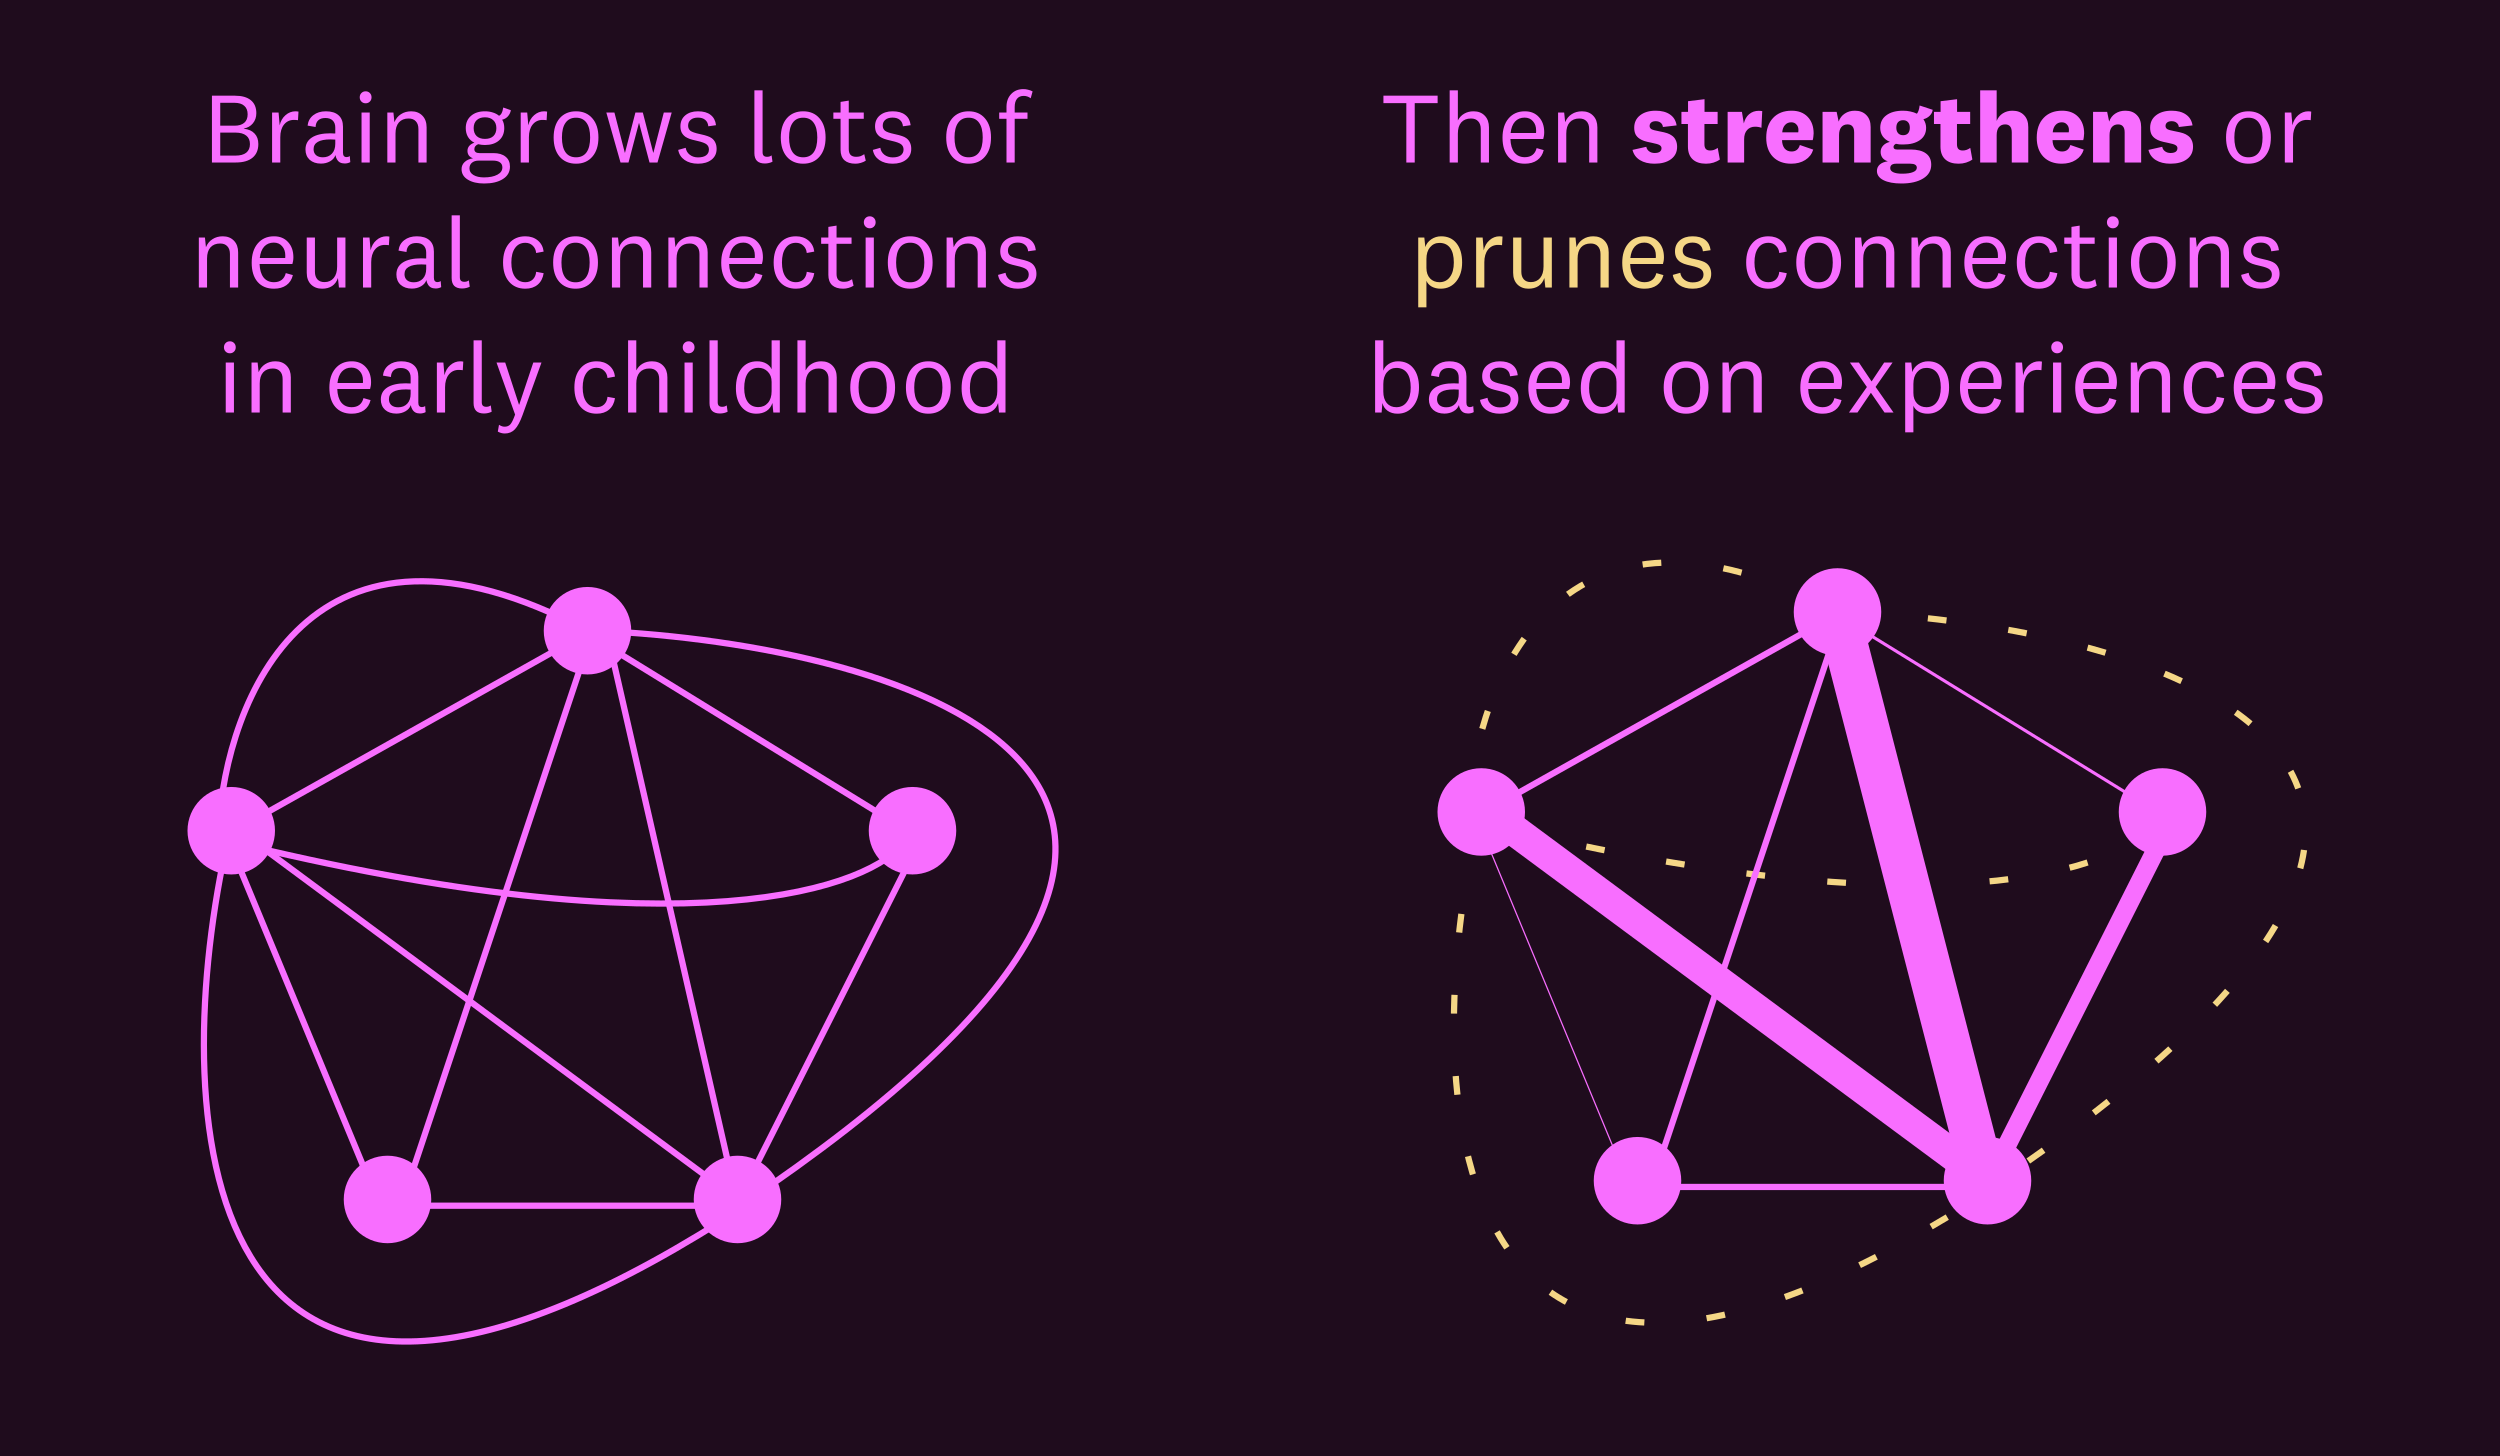 <svg width="400" height="233" viewBox="0 0 400 233" fill="none" xmlns="http://www.w3.org/2000/svg">
<rect width="400" height="233" fill="#1F0C1D"/>
<circle cx="94" cy="100.914" r="7" fill="#F86EFF"/>
<circle cx="37" cy="132.914" r="7" fill="#F86EFF"/>
<circle cx="146" cy="132.914" r="7" fill="#F86EFF"/>
<circle cx="118" cy="191.914" r="7" fill="#F86EFF"/>
<circle cx="62" cy="191.914" r="7" fill="#F86EFF"/>
<path d="M37.5 132.914L94.5 100.914" stroke="#F86EFF"/>
<path d="M94 101.414L146 133.414" stroke="#F86EFF"/>
<path d="M118 192.914H61.5" stroke="#F86EFF"/>
<path d="M147.5 133.914L119 190.414" stroke="#F86EFF"/>
<path d="M36.5 134.414L59.5 189.914" stroke="#F86EFF"/>
<path d="M64.5 191.914L95 100.414" stroke="#F86EFF"/>
<path d="M97.5 102.914L117.5 190.414" stroke="#F86EFF"/>
<path d="M39 133.414L116 190.414" stroke="#F86EFF"/>
<path d="M35 132.414C36.167 112.08 49.6 77.314 94 100.914" stroke="#F86EFF"/>
<path d="M95.5 100.914C145.333 103.247 219.7 124.914 118.5 192.914" stroke="#F86EFF"/>
<path d="M145 134.414C139.667 142.08 110.4 152.814 36 134.414" stroke="#F86EFF"/>
<path d="M36 136.414C26.833 179.58 30.8 251.214 120 192.414" stroke="#F86EFF"/>
<path d="M235 129.414C236.167 109.08 249.6 74.314 294 97.913" stroke="#F5D786" stroke-dasharray="3 10"/>
<path d="M295.5 97.913C345.333 100.247 419.7 121.914 318.5 189.914" stroke="#F5D786" stroke-dasharray="3 10"/>
<path d="M345 131.414C339.667 139.08 310.4 149.814 236 131.414" stroke="#F5D786" stroke-dasharray="3 10"/>
<path d="M236 133.414C226.833 176.58 230.8 248.214 320 189.414" stroke="#F5D786" stroke-dasharray="3 10"/>
<circle cx="294" cy="97.913" r="7" fill="#F86EFF"/>
<circle cx="237" cy="129.914" r="7" fill="#F86EFF"/>
<circle cx="346" cy="129.914" r="7" fill="#F86EFF"/>
<circle cx="318" cy="188.914" r="7" fill="#F86EFF"/>
<circle cx="262" cy="188.914" r="7" fill="#F86EFF"/>
<path d="M237.5 129.914L294.5 97.913" stroke="#F86EFF"/>
<path d="M294 98.413L346 130.414" stroke="#F86EFF" stroke-width="0.5"/>
<path d="M318 189.914H261.5" stroke="#F86EFF"/>
<path d="M347.5 130.914L319 187.414" stroke="#F86EFF" stroke-width="3"/>
<path d="M236.5 131.414L259.5 186.914" stroke="#F86EFF" stroke-width="0.2"/>
<path d="M264.5 188.914L295 97.413" stroke="#F86EFF"/>
<path d="M293.5 96L317.5 189" stroke="#F86EFF" stroke-width="7"/>
<path d="M239 130.414L316 187.414" stroke="#F86EFF" stroke-width="5"/>
<path d="M41.014 18.112C41.014 18.752 40.827 19.296 40.454 19.744C40.091 20.181 39.611 20.453 39.014 20.56V20.592C39.761 20.677 40.331 20.933 40.726 21.36C41.131 21.776 41.334 22.336 41.334 23.04C41.334 23.989 41.025 24.72 40.406 25.232C39.787 25.744 38.897 26 37.734 26H33.91V15.312H37.606C38.705 15.312 39.547 15.552 40.134 16.032C40.721 16.512 41.014 17.205 41.014 18.112ZM37.51 16.448H35.238V20.112H37.51C38.193 20.112 38.715 19.957 39.078 19.648C39.441 19.339 39.622 18.885 39.622 18.288C39.622 17.691 39.441 17.237 39.078 16.928C38.726 16.608 38.203 16.448 37.51 16.448ZM37.686 21.216H35.238V24.896H37.686C38.432 24.896 39.003 24.741 39.398 24.432C39.792 24.112 39.99 23.653 39.99 23.056C39.99 22.459 39.792 22.005 39.398 21.696C39.003 21.376 38.432 21.216 37.686 21.216ZM43.533 26V18H44.573L44.749 20.048C44.898 19.376 45.208 18.837 45.677 18.432C46.146 18.016 46.685 17.808 47.293 17.808C47.368 17.808 47.442 17.813 47.517 17.824C47.602 17.835 47.682 17.845 47.757 17.856L47.677 19.232C47.613 19.221 47.522 19.211 47.405 19.2C47.288 19.189 47.165 19.184 47.037 19.184C46.376 19.184 45.842 19.435 45.437 19.936C45.042 20.437 44.845 21.109 44.845 21.952V26H43.533ZM51.661 25.168C52.258 25.168 52.738 24.976 53.101 24.592C53.464 24.208 53.645 23.68 53.645 23.008V22.336C53.506 22.325 53.373 22.32 53.245 22.32C53.117 22.309 53 22.304 52.893 22.304C51.976 22.304 51.293 22.437 50.845 22.704C50.397 22.96 50.173 23.349 50.173 23.872C50.173 24.277 50.306 24.597 50.573 24.832C50.84 25.056 51.202 25.168 51.661 25.168ZM52.141 17.808C53.026 17.808 53.704 18.021 54.173 18.448C54.642 18.864 54.877 19.472 54.877 20.272V24.432C54.877 24.667 54.925 24.843 55.021 24.96C55.117 25.077 55.266 25.136 55.469 25.136C55.554 25.136 55.645 25.12 55.741 25.088C55.837 25.056 55.912 25.013 55.965 24.96L56.045 25.936C55.949 26 55.816 26.053 55.645 26.096C55.485 26.139 55.325 26.16 55.165 26.16C54.866 26.16 54.605 26.101 54.381 25.984C54.168 25.856 54.002 25.675 53.885 25.44C53.842 25.355 53.8 25.264 53.757 25.168C53.725 25.061 53.698 24.944 53.677 24.816C53.528 25.232 53.24 25.563 52.813 25.808C52.386 26.053 51.901 26.176 51.357 26.176C50.61 26.176 50.008 25.973 49.549 25.568C49.101 25.152 48.877 24.603 48.877 23.92C48.877 23.088 49.218 22.448 49.901 22C50.594 21.552 51.592 21.328 52.893 21.328C52.957 21.328 53.037 21.333 53.133 21.344C53.24 21.344 53.41 21.349 53.645 21.36V20.416C53.645 19.925 53.506 19.547 53.229 19.28C52.962 19.013 52.573 18.88 52.061 18.88C51.57 18.88 51.192 19.003 50.925 19.248C50.658 19.493 50.514 19.851 50.493 20.32L49.213 20.096C49.298 19.392 49.602 18.837 50.125 18.432C50.658 18.016 51.33 17.808 52.141 17.808ZM58.502 14.608C58.768 14.608 58.992 14.699 59.173 14.88C59.355 15.061 59.446 15.291 59.446 15.568C59.446 15.845 59.355 16.075 59.173 16.256C58.992 16.437 58.768 16.528 58.502 16.528C58.235 16.528 58.011 16.437 57.83 16.256C57.648 16.075 57.557 15.845 57.557 15.568C57.557 15.291 57.648 15.061 57.83 14.88C58.011 14.699 58.235 14.608 58.502 14.608ZM57.846 26V18H59.157V26H57.846ZM61.971 18H62.947L63.106 19.552C63.331 18.997 63.677 18.571 64.147 18.272C64.616 17.963 65.165 17.808 65.794 17.808C66.541 17.808 67.138 18.043 67.587 18.512C68.034 18.971 68.258 19.595 68.258 20.384V26H66.947V20.656C66.947 20.112 66.808 19.696 66.531 19.408C66.264 19.109 65.88 18.96 65.379 18.96C64.717 18.96 64.2 19.168 63.827 19.584C63.464 20 63.282 20.592 63.282 21.36V26H61.971V18ZM77.594 18.768C77.028 18.768 76.586 18.923 76.266 19.232C75.946 19.531 75.786 19.952 75.786 20.496C75.786 21.04 75.946 21.467 76.266 21.776C76.586 22.075 77.028 22.224 77.594 22.224C78.17 22.224 78.618 22.075 78.938 21.776C79.258 21.467 79.418 21.04 79.418 20.496C79.418 19.952 79.252 19.531 78.922 19.232C78.602 18.923 78.159 18.768 77.594 18.768ZM81.594 26.656C81.594 27.509 81.22 28.171 80.474 28.64C79.727 29.12 78.724 29.36 77.466 29.36C76.378 29.36 75.503 29.152 74.842 28.736C74.18 28.331 73.85 27.771 73.85 27.056C73.85 26.608 74.015 26.229 74.346 25.92C74.676 25.611 75.119 25.413 75.674 25.328C75.396 25.232 75.178 25.083 75.018 24.88C74.868 24.667 74.794 24.421 74.794 24.144C74.794 23.835 74.89 23.568 75.082 23.344C75.274 23.12 75.546 22.949 75.898 22.832C75.45 22.608 75.108 22.299 74.874 21.904C74.639 21.499 74.522 21.029 74.522 20.496C74.522 19.675 74.799 19.024 75.354 18.544C75.908 18.053 76.655 17.808 77.594 17.808C78.052 17.808 78.474 17.872 78.858 18C79.242 18.117 79.572 18.293 79.85 18.528C80.02 18.443 80.154 18.309 80.25 18.128C80.356 17.947 80.447 17.637 80.522 17.2L81.738 17.632C81.674 18.005 81.514 18.336 81.258 18.624C81.002 18.901 80.698 19.077 80.346 19.152C80.463 19.344 80.548 19.552 80.602 19.776C80.655 20 80.682 20.24 80.682 20.496C80.682 21.328 80.399 21.989 79.834 22.48C79.279 22.96 78.532 23.2 77.594 23.2C77.412 23.2 77.231 23.189 77.05 23.168C76.868 23.147 76.687 23.115 76.506 23.072C76.303 23.157 76.148 23.269 76.042 23.408C75.946 23.536 75.898 23.691 75.898 23.872C75.898 24.075 75.967 24.229 76.106 24.336C76.244 24.443 76.447 24.496 76.714 24.496H78.938C79.78 24.496 80.431 24.688 80.89 25.072C81.359 25.445 81.594 25.973 81.594 26.656ZM75.114 26.944C75.114 27.392 75.327 27.744 75.754 28C76.18 28.256 76.74 28.384 77.434 28.384C78.33 28.384 79.044 28.24 79.578 27.952C80.111 27.675 80.378 27.285 80.378 26.784C80.378 26.432 80.25 26.165 79.994 25.984C79.738 25.792 79.364 25.696 78.874 25.696H76.602C76.154 25.696 75.791 25.808 75.514 26.032C75.247 26.256 75.114 26.56 75.114 26.944ZM83.314 26V18H84.354L84.53 20.048C84.68 19.376 84.989 18.837 85.458 18.432C85.928 18.016 86.466 17.808 87.074 17.808C87.149 17.808 87.224 17.813 87.298 17.824C87.384 17.835 87.464 17.845 87.538 17.856L87.458 19.232C87.394 19.221 87.304 19.211 87.186 19.2C87.069 19.189 86.946 19.184 86.818 19.184C86.157 19.184 85.624 19.435 85.218 19.936C84.824 20.437 84.626 21.109 84.626 21.952V26H83.314ZM92.166 17.808C93.265 17.808 94.134 18.181 94.774 18.928C95.425 19.675 95.75 20.699 95.75 22C95.75 23.301 95.425 24.325 94.774 25.072C94.134 25.819 93.265 26.192 92.166 26.192C91.067 26.192 90.193 25.819 89.542 25.072C88.902 24.325 88.582 23.301 88.582 22C88.582 20.699 88.902 19.675 89.542 18.928C90.193 18.181 91.067 17.808 92.166 17.808ZM92.166 25.168C92.902 25.168 93.462 24.901 93.846 24.368C94.23 23.824 94.422 23.035 94.422 22C94.422 20.965 94.23 20.181 93.846 19.648C93.462 19.104 92.902 18.832 92.166 18.832C91.43 18.832 90.87 19.104 90.486 19.648C90.102 20.181 89.91 20.965 89.91 22C89.91 23.035 90.102 23.824 90.486 24.368C90.87 24.901 91.43 25.168 92.166 25.168ZM100.002 24.432L101.666 18H102.85L104.514 24.432H104.546L106.21 18H107.474L105.202 26H103.922L102.258 19.696H102.226L100.562 26H99.282L97.01 18H98.306L99.97 24.432H100.002ZM111.682 26.192C110.829 26.192 110.114 25.995 109.538 25.6C108.973 25.205 108.632 24.667 108.514 23.984L109.714 23.648C109.778 24.096 109.992 24.464 110.354 24.752C110.728 25.04 111.17 25.184 111.682 25.184C112.237 25.184 112.664 25.077 112.962 24.864C113.272 24.64 113.426 24.325 113.426 23.92C113.426 23.579 113.304 23.307 113.058 23.104C112.824 22.901 112.301 22.709 111.49 22.528C110.957 22.411 110.562 22.304 110.306 22.208C110.061 22.112 109.848 22.005 109.666 21.888C109.4 21.696 109.197 21.461 109.058 21.184C108.93 20.907 108.866 20.581 108.866 20.208C108.866 19.483 109.122 18.901 109.634 18.464C110.157 18.027 110.834 17.808 111.666 17.808C112.541 17.808 113.218 18 113.698 18.384C114.189 18.757 114.477 19.307 114.562 20.032L113.33 20.208C113.288 19.76 113.122 19.419 112.834 19.184C112.557 18.939 112.168 18.816 111.666 18.816C111.176 18.816 110.792 18.933 110.514 19.168C110.237 19.392 110.098 19.707 110.098 20.112C110.098 20.443 110.216 20.709 110.45 20.912C110.685 21.104 111.202 21.285 112.002 21.456C112.546 21.573 112.946 21.68 113.202 21.776C113.458 21.861 113.677 21.968 113.858 22.096C114.125 22.288 114.322 22.528 114.45 22.816C114.589 23.093 114.658 23.429 114.658 23.824C114.658 24.549 114.386 25.125 113.842 25.552C113.298 25.979 112.578 26.192 111.682 26.192ZM122.734 25.088C122.862 25.088 122.985 25.072 123.102 25.04C123.23 24.997 123.347 24.939 123.454 24.864L123.598 25.872C123.449 25.957 123.262 26.027 123.038 26.08C122.814 26.133 122.595 26.16 122.382 26.16C121.827 26.16 121.406 26.021 121.118 25.744C120.841 25.456 120.702 25.04 120.702 24.496V14.448H122.014V24.352C122.014 24.608 122.073 24.795 122.19 24.912C122.307 25.029 122.489 25.088 122.734 25.088ZM128.51 17.808C129.608 17.808 130.478 18.181 131.118 18.928C131.768 19.675 132.094 20.699 132.094 22C132.094 23.301 131.768 24.325 131.118 25.072C130.478 25.819 129.608 26.192 128.51 26.192C127.411 26.192 126.536 25.819 125.886 25.072C125.246 24.325 124.926 23.301 124.926 22C124.926 20.699 125.246 19.675 125.886 18.928C126.536 18.181 127.411 17.808 128.51 17.808ZM128.51 25.168C129.246 25.168 129.806 24.901 130.19 24.368C130.574 23.824 130.766 23.035 130.766 22C130.766 20.965 130.574 20.181 130.19 19.648C129.806 19.104 129.246 18.832 128.51 18.832C127.774 18.832 127.214 19.104 126.83 19.648C126.446 20.181 126.254 20.965 126.254 22C126.254 23.035 126.446 23.824 126.83 24.368C127.214 24.901 127.774 25.168 128.51 25.168ZM136.97 25.088C137.215 25.088 137.434 25.061 137.626 25.008C137.818 24.944 138.037 24.832 138.282 24.672L138.522 25.712C138.287 25.861 138.021 25.979 137.722 26.064C137.434 26.149 137.151 26.192 136.874 26.192C136.106 26.192 135.514 26.005 135.098 25.632C134.693 25.248 134.49 24.699 134.49 23.984V19.008H133.338V18H134.49V16.304L135.802 16.096V18H138.202V19.008H135.802V23.856C135.802 24.261 135.898 24.571 136.09 24.784C136.293 24.987 136.586 25.088 136.97 25.088ZM142.823 26.192C141.97 26.192 141.255 25.995 140.679 25.6C140.114 25.205 139.772 24.667 139.655 23.984L140.855 23.648C140.919 24.096 141.132 24.464 141.495 24.752C141.868 25.04 142.311 25.184 142.823 25.184C143.378 25.184 143.804 25.077 144.103 24.864C144.412 24.64 144.567 24.325 144.567 23.92C144.567 23.579 144.444 23.307 144.199 23.104C143.964 22.901 143.442 22.709 142.631 22.528C142.098 22.411 141.703 22.304 141.447 22.208C141.202 22.112 140.988 22.005 140.807 21.888C140.54 21.696 140.338 21.461 140.199 21.184C140.071 20.907 140.007 20.581 140.007 20.208C140.007 19.483 140.263 18.901 140.775 18.464C141.298 18.027 141.975 17.808 142.807 17.808C143.682 17.808 144.359 18 144.839 18.384C145.33 18.757 145.618 19.307 145.703 20.032L144.471 20.208C144.428 19.76 144.263 19.419 143.975 19.184C143.698 18.939 143.308 18.816 142.807 18.816C142.316 18.816 141.932 18.933 141.655 19.168C141.378 19.392 141.239 19.707 141.239 20.112C141.239 20.443 141.356 20.709 141.591 20.912C141.826 21.104 142.343 21.285 143.143 21.456C143.687 21.573 144.087 21.68 144.343 21.776C144.599 21.861 144.818 21.968 144.999 22.096C145.266 22.288 145.463 22.528 145.591 22.816C145.73 23.093 145.799 23.429 145.799 23.824C145.799 24.549 145.527 25.125 144.983 25.552C144.439 25.979 143.719 26.192 142.823 26.192ZM154.979 17.808C156.077 17.808 156.947 18.181 157.587 18.928C158.237 19.675 158.562 20.699 158.562 22C158.562 23.301 158.237 24.325 157.587 25.072C156.947 25.819 156.077 26.192 154.979 26.192C153.88 26.192 153.005 25.819 152.355 25.072C151.715 24.325 151.395 23.301 151.395 22C151.395 20.699 151.715 19.675 152.355 18.928C153.005 18.181 153.88 17.808 154.979 17.808ZM154.979 25.168C155.715 25.168 156.275 24.901 156.659 24.368C157.043 23.824 157.235 23.035 157.235 22C157.235 20.965 157.043 20.181 156.659 19.648C156.275 19.104 155.715 18.832 154.979 18.832C154.243 18.832 153.683 19.104 153.299 19.648C152.915 20.181 152.723 20.965 152.723 22C152.723 23.035 152.915 23.824 153.299 24.368C153.683 24.901 154.243 25.168 154.979 25.168ZM161.039 26V19.008H159.871V18H161.039V17.088C161.039 16.245 161.289 15.563 161.791 15.04C162.292 14.517 162.943 14.256 163.743 14.256C163.999 14.256 164.244 14.288 164.479 14.352C164.724 14.405 164.969 14.496 165.215 14.624L164.911 15.728C164.729 15.589 164.553 15.493 164.383 15.44C164.212 15.376 164.009 15.344 163.775 15.344C163.316 15.344 162.964 15.499 162.719 15.808C162.473 16.117 162.351 16.555 162.351 17.12V18H164.399V19.008H162.351V26H161.039ZM31.814 38H32.79L32.95 39.552C33.174 38.997 33.521 38.571 33.99 38.272C34.46 37.963 35.009 37.808 35.638 37.808C36.385 37.808 36.982 38.043 37.43 38.512C37.878 38.971 38.102 39.595 38.102 40.384V46H36.79V40.656C36.79 40.112 36.652 39.696 36.374 39.408C36.108 39.109 35.724 38.96 35.222 38.96C34.561 38.96 34.044 39.168 33.67 39.584C33.308 40 33.126 40.592 33.126 41.36V46H31.814V38ZM43.837 45.152C44.339 45.152 44.749 45.029 45.069 44.784C45.389 44.539 45.608 44.176 45.725 43.696L46.861 44.016C46.691 44.72 46.344 45.259 45.822 45.632C45.299 46.005 44.638 46.192 43.837 46.192C42.718 46.192 41.843 45.829 41.214 45.104C40.584 44.379 40.27 43.355 40.27 42.032C40.27 40.741 40.59 39.717 41.23 38.96C41.88 38.192 42.749 37.808 43.837 37.808C44.787 37.808 45.539 38.117 46.093 38.736C46.659 39.344 46.941 40.155 46.941 41.168C46.941 41.371 46.925 41.568 46.894 41.76C46.861 41.952 46.824 42.112 46.782 42.24H41.533C41.566 43.168 41.779 43.888 42.173 44.4C42.579 44.901 43.133 45.152 43.837 45.152ZM43.806 38.816C43.176 38.816 42.664 39.029 42.27 39.456C41.886 39.883 41.651 40.491 41.566 41.28H45.63C45.64 41.227 45.645 41.173 45.645 41.12C45.645 41.056 45.645 40.971 45.645 40.864C45.645 40.256 45.475 39.765 45.133 39.392C44.803 39.008 44.36 38.816 43.806 38.816ZM55.27 46H54.23L54.07 44.48C53.889 45.035 53.579 45.461 53.142 45.76C52.705 46.048 52.171 46.192 51.542 46.192C50.806 46.192 50.209 45.963 49.75 45.504C49.302 45.045 49.078 44.421 49.078 43.632V38H50.39V43.488C50.39 44 50.523 44.405 50.79 44.704C51.057 44.992 51.43 45.136 51.91 45.136C52.539 45.136 53.035 44.917 53.398 44.48C53.761 44.043 53.942 43.429 53.942 42.64V38H55.27V46ZM58.08 46V38H59.12L59.296 40.048C59.445 39.376 59.755 38.837 60.224 38.432C60.693 38.016 61.232 37.808 61.84 37.808C61.914 37.808 61.989 37.813 62.064 37.824C62.149 37.835 62.229 37.845 62.304 37.856L62.224 39.232C62.16 39.221 62.069 39.211 61.952 39.2C61.834 39.189 61.712 39.184 61.584 39.184C60.922 39.184 60.389 39.435 59.984 39.936C59.589 40.437 59.392 41.109 59.392 41.952V46H58.08ZM66.208 45.168C66.805 45.168 67.285 44.976 67.648 44.592C68.01 44.208 68.192 43.68 68.192 43.008V42.336C68.053 42.325 67.92 42.32 67.792 42.32C67.664 42.309 67.546 42.304 67.44 42.304C66.522 42.304 65.84 42.437 65.392 42.704C64.944 42.96 64.72 43.349 64.72 43.872C64.72 44.277 64.853 44.597 65.12 44.832C65.386 45.056 65.749 45.168 66.208 45.168ZM66.688 37.808C67.573 37.808 68.251 38.021 68.72 38.448C69.189 38.864 69.424 39.472 69.424 40.272V44.432C69.424 44.667 69.472 44.843 69.568 44.96C69.664 45.077 69.813 45.136 70.016 45.136C70.101 45.136 70.192 45.12 70.288 45.088C70.384 45.056 70.459 45.013 70.512 44.96L70.592 45.936C70.496 46 70.362 46.053 70.192 46.096C70.032 46.139 69.872 46.16 69.712 46.16C69.413 46.16 69.152 46.101 68.928 45.984C68.715 45.856 68.549 45.675 68.432 45.44C68.389 45.355 68.347 45.264 68.304 45.168C68.272 45.061 68.245 44.944 68.224 44.816C68.075 45.232 67.787 45.563 67.36 45.808C66.933 46.053 66.448 46.176 65.904 46.176C65.157 46.176 64.555 45.973 64.096 45.568C63.648 45.152 63.424 44.603 63.424 43.92C63.424 43.088 63.765 42.448 64.448 42C65.141 41.552 66.138 41.328 67.44 41.328C67.504 41.328 67.584 41.333 67.68 41.344C67.787 41.344 67.957 41.349 68.192 41.36V40.416C68.192 39.925 68.053 39.547 67.776 39.28C67.509 39.013 67.12 38.88 66.608 38.88C66.117 38.88 65.739 39.003 65.472 39.248C65.205 39.493 65.061 39.851 65.04 40.32L63.76 40.096C63.845 39.392 64.149 38.837 64.672 38.432C65.205 38.016 65.877 37.808 66.688 37.808ZM74.296 45.088C74.424 45.088 74.547 45.072 74.664 45.04C74.792 44.997 74.91 44.939 75.016 44.864L75.16 45.872C75.011 45.957 74.824 46.027 74.6 46.08C74.376 46.133 74.158 46.16 73.944 46.16C73.39 46.16 72.968 46.021 72.68 45.744C72.403 45.456 72.264 45.04 72.264 44.496V34.448H73.576V44.352C73.576 44.608 73.635 44.795 73.752 44.912C73.87 45.029 74.051 45.088 74.296 45.088ZM84.056 46.192C82.958 46.192 82.088 45.819 81.448 45.072C80.808 44.325 80.488 43.301 80.488 42C80.488 40.709 80.808 39.691 81.448 38.944C82.088 38.187 82.958 37.808 84.056 37.808C84.856 37.808 85.523 38.032 86.056 38.48C86.59 38.928 86.899 39.52 86.984 40.256L85.784 40.48C85.742 40 85.56 39.611 85.24 39.312C84.931 39.003 84.536 38.848 84.056 38.848C83.352 38.848 82.803 39.125 82.408 39.68C82.014 40.235 81.816 41.008 81.816 42C81.816 42.992 82.014 43.765 82.408 44.32C82.803 44.875 83.352 45.152 84.056 45.152C84.547 45.152 84.947 45.003 85.256 44.704C85.566 44.395 85.742 43.989 85.784 43.488L86.984 43.712C86.867 44.491 86.552 45.099 86.04 45.536C85.528 45.973 84.867 46.192 84.056 46.192ZM92.088 37.808C93.186 37.808 94.056 38.181 94.696 38.928C95.347 39.675 95.672 40.699 95.672 42C95.672 43.301 95.347 44.325 94.696 45.072C94.056 45.819 93.186 46.192 92.088 46.192C90.989 46.192 90.115 45.819 89.464 45.072C88.824 44.325 88.504 43.301 88.504 42C88.504 40.699 88.824 39.675 89.464 38.928C90.115 38.181 90.989 37.808 92.088 37.808ZM92.088 45.168C92.824 45.168 93.384 44.901 93.768 44.368C94.152 43.824 94.344 43.035 94.344 42C94.344 40.965 94.152 40.181 93.768 39.648C93.384 39.104 92.824 38.832 92.088 38.832C91.352 38.832 90.792 39.104 90.408 39.648C90.024 40.181 89.832 40.965 89.832 42C89.832 43.035 90.024 43.824 90.408 44.368C90.792 44.901 91.352 45.168 92.088 45.168ZM97.908 38H98.884L99.044 39.552C99.268 38.997 99.615 38.571 100.084 38.272C100.553 37.963 101.103 37.808 101.732 37.808C102.479 37.808 103.076 38.043 103.524 38.512C103.972 38.971 104.196 39.595 104.196 40.384V46H102.884V40.656C102.884 40.112 102.745 39.696 102.468 39.408C102.201 39.109 101.817 38.96 101.316 38.96C100.655 38.96 100.137 39.168 99.764 39.584C99.401 40 99.22 40.592 99.22 41.36V46H97.908V38ZM106.939 38H107.915L108.075 39.552C108.299 38.997 108.646 38.571 109.115 38.272C109.585 37.963 110.134 37.808 110.763 37.808C111.51 37.808 112.107 38.043 112.555 38.512C113.003 38.971 113.227 39.595 113.227 40.384V46H111.915V40.656C111.915 40.112 111.777 39.696 111.499 39.408C111.233 39.109 110.849 38.96 110.347 38.96C109.686 38.96 109.169 39.168 108.795 39.584C108.433 40 108.251 40.592 108.251 41.36V46H106.939V38ZM118.963 45.152C119.464 45.152 119.875 45.029 120.195 44.784C120.515 44.539 120.733 44.176 120.851 43.696L121.987 44.016C121.816 44.72 121.469 45.259 120.947 45.632C120.424 46.005 119.763 46.192 118.963 46.192C117.843 46.192 116.968 45.829 116.339 45.104C115.709 44.379 115.395 43.355 115.395 42.032C115.395 40.741 115.715 39.717 116.355 38.96C117.005 38.192 117.875 37.808 118.963 37.808C119.912 37.808 120.664 38.117 121.219 38.736C121.784 39.344 122.067 40.155 122.067 41.168C122.067 41.371 122.051 41.568 122.019 41.76C121.987 41.952 121.949 42.112 121.907 42.24H116.659C116.691 43.168 116.904 43.888 117.299 44.4C117.704 44.901 118.259 45.152 118.963 45.152ZM118.931 38.816C118.301 38.816 117.789 39.029 117.395 39.456C117.011 39.883 116.776 40.491 116.691 41.28H120.755C120.765 41.227 120.771 41.173 120.771 41.12C120.771 41.056 120.771 40.971 120.771 40.864C120.771 40.256 120.6 39.765 120.259 39.392C119.928 39.008 119.485 38.816 118.931 38.816ZM127.353 46.192C126.254 46.192 125.385 45.819 124.745 45.072C124.105 44.325 123.785 43.301 123.785 42C123.785 40.709 124.105 39.691 124.745 38.944C125.385 38.187 126.254 37.808 127.353 37.808C128.153 37.808 128.82 38.032 129.353 38.48C129.886 38.928 130.196 39.52 130.281 40.256L129.081 40.48C129.038 40 128.857 39.611 128.537 39.312C128.228 39.003 127.833 38.848 127.353 38.848C126.649 38.848 126.1 39.125 125.705 39.68C125.31 40.235 125.113 41.008 125.113 42C125.113 42.992 125.31 43.765 125.705 44.32C126.1 44.875 126.649 45.152 127.353 45.152C127.844 45.152 128.244 45.003 128.553 44.704C128.862 44.395 129.038 43.989 129.081 43.488L130.281 43.712C130.164 44.491 129.849 45.099 129.337 45.536C128.825 45.973 128.164 46.192 127.353 46.192ZM135.017 45.088C135.262 45.088 135.481 45.061 135.673 45.008C135.865 44.944 136.083 44.832 136.329 44.672L136.569 45.712C136.334 45.861 136.067 45.979 135.769 46.064C135.481 46.149 135.198 46.192 134.921 46.192C134.153 46.192 133.561 46.005 133.145 45.632C132.739 45.248 132.537 44.699 132.537 43.984V39.008H131.385V38H132.537V36.304L133.849 36.096V38H136.249V39.008H133.849V43.856C133.849 44.261 133.945 44.571 134.137 44.784C134.339 44.987 134.633 45.088 135.017 45.088ZM139.158 34.608C139.424 34.608 139.648 34.699 139.83 34.88C140.011 35.061 140.102 35.291 140.102 35.568C140.102 35.845 140.011 36.075 139.83 36.256C139.648 36.437 139.424 36.528 139.158 36.528C138.891 36.528 138.667 36.437 138.486 36.256C138.304 36.075 138.214 35.845 138.214 35.568C138.214 35.291 138.304 35.061 138.486 34.88C138.667 34.699 138.891 34.608 139.158 34.608ZM138.502 46V38H139.814V46H138.502ZM145.635 37.808C146.733 37.808 147.603 38.181 148.243 38.928C148.893 39.675 149.219 40.699 149.219 42C149.219 43.301 148.893 44.325 148.243 45.072C147.603 45.819 146.733 46.192 145.635 46.192C144.536 46.192 143.661 45.819 143.011 45.072C142.371 44.325 142.051 43.301 142.051 42C142.051 40.699 142.371 39.675 143.011 38.928C143.661 38.181 144.536 37.808 145.635 37.808ZM145.635 45.168C146.371 45.168 146.931 44.901 147.315 44.368C147.699 43.824 147.891 43.035 147.891 42C147.891 40.965 147.699 40.181 147.315 39.648C146.931 39.104 146.371 38.832 145.635 38.832C144.899 38.832 144.339 39.104 143.955 39.648C143.571 40.181 143.379 40.965 143.379 42C143.379 43.035 143.571 43.824 143.955 44.368C144.339 44.901 144.899 45.168 145.635 45.168ZM151.455 38H152.431L152.591 39.552C152.815 38.997 153.162 38.571 153.631 38.272C154.1 37.963 154.65 37.808 155.279 37.808C156.026 37.808 156.623 38.043 157.071 38.512C157.519 38.971 157.743 39.595 157.743 40.384V46H156.431V40.656C156.431 40.112 156.292 39.696 156.015 39.408C155.748 39.109 155.364 38.96 154.863 38.96C154.202 38.96 153.684 39.168 153.311 39.584C152.948 40 152.767 40.592 152.767 41.36V46H151.455V38ZM162.854 46.192C162.001 46.192 161.286 45.995 160.71 45.6C160.145 45.205 159.803 44.667 159.686 43.984L160.886 43.648C160.95 44.096 161.163 44.464 161.526 44.752C161.899 45.04 162.342 45.184 162.854 45.184C163.409 45.184 163.835 45.077 164.134 44.864C164.443 44.64 164.598 44.325 164.598 43.92C164.598 43.579 164.475 43.307 164.23 43.104C163.995 42.901 163.473 42.709 162.662 42.528C162.129 42.411 161.734 42.304 161.478 42.208C161.233 42.112 161.019 42.005 160.838 41.888C160.571 41.696 160.369 41.461 160.23 41.184C160.102 40.907 160.038 40.581 160.038 40.208C160.038 39.483 160.294 38.901 160.806 38.464C161.329 38.027 162.006 37.808 162.838 37.808C163.713 37.808 164.39 38 164.87 38.384C165.361 38.757 165.649 39.307 165.734 40.032L164.502 40.208C164.459 39.76 164.294 39.419 164.006 39.184C163.729 38.939 163.339 38.816 162.838 38.816C162.347 38.816 161.963 38.933 161.686 39.168C161.409 39.392 161.27 39.707 161.27 40.112C161.27 40.443 161.387 40.709 161.622 40.912C161.857 41.104 162.374 41.285 163.174 41.456C163.718 41.573 164.118 41.68 164.374 41.776C164.63 41.861 164.849 41.968 165.03 42.096C165.297 42.288 165.494 42.528 165.622 42.816C165.761 43.093 165.83 43.429 165.83 43.824C165.83 44.549 165.558 45.125 165.014 45.552C164.47 45.979 163.75 46.192 162.854 46.192ZM36.775 54.608C37.042 54.608 37.266 54.699 37.447 54.88C37.628 55.061 37.719 55.291 37.719 55.568C37.719 55.845 37.628 56.075 37.447 56.256C37.266 56.437 37.042 56.528 36.775 56.528C36.508 56.528 36.284 56.437 36.103 56.256C35.922 56.075 35.831 55.845 35.831 55.568C35.831 55.291 35.922 55.061 36.103 54.88C36.284 54.699 36.508 54.608 36.775 54.608ZM36.119 66V58H37.431V66H36.119ZM40.244 58H41.22L41.38 59.552C41.604 58.997 41.951 58.571 42.42 58.272C42.889 57.963 43.439 57.808 44.068 57.808C44.815 57.808 45.412 58.043 45.86 58.512C46.308 58.971 46.532 59.595 46.532 60.384V66H45.22V60.656C45.22 60.112 45.081 59.696 44.804 59.408C44.537 59.109 44.153 58.96 43.652 58.96C42.991 58.96 42.473 59.168 42.1 59.584C41.737 60 41.556 60.592 41.556 61.36V66H40.244V58ZM56.267 65.152C56.769 65.152 57.179 65.029 57.499 64.784C57.819 64.539 58.038 64.176 58.155 63.696L59.291 64.016C59.12 64.72 58.774 65.259 58.251 65.632C57.728 66.005 57.067 66.192 56.267 66.192C55.147 66.192 54.273 65.829 53.643 65.104C53.014 64.379 52.699 63.355 52.699 62.032C52.699 60.741 53.019 59.717 53.659 58.96C54.31 58.192 55.179 57.808 56.267 57.808C57.217 57.808 57.968 58.117 58.523 58.736C59.089 59.344 59.371 60.155 59.371 61.168C59.371 61.371 59.355 61.568 59.323 61.76C59.291 61.952 59.254 62.112 59.211 62.24H53.963C53.995 63.168 54.209 63.888 54.603 64.4C55.008 64.901 55.563 65.152 56.267 65.152ZM56.235 58.816C55.606 58.816 55.094 59.029 54.699 59.456C54.315 59.883 54.081 60.491 53.995 61.28H58.059C58.07 61.227 58.075 61.173 58.075 61.12C58.075 61.056 58.075 60.971 58.075 60.864C58.075 60.256 57.904 59.765 57.563 59.392C57.233 59.008 56.79 58.816 56.235 58.816ZM63.716 65.168C64.313 65.168 64.793 64.976 65.156 64.592C65.518 64.208 65.7 63.68 65.7 63.008V62.336C65.561 62.325 65.428 62.32 65.3 62.32C65.172 62.309 65.054 62.304 64.948 62.304C64.03 62.304 63.348 62.437 62.9 62.704C62.452 62.96 62.228 63.349 62.228 63.872C62.228 64.277 62.361 64.597 62.628 64.832C62.894 65.056 63.257 65.168 63.716 65.168ZM64.196 57.808C65.081 57.808 65.758 58.021 66.228 58.448C66.697 58.864 66.932 59.472 66.932 60.272V64.432C66.932 64.667 66.98 64.843 67.076 64.96C67.172 65.077 67.321 65.136 67.524 65.136C67.609 65.136 67.7 65.12 67.796 65.088C67.892 65.056 67.966 65.013 68.02 64.96L68.1 65.936C68.004 66 67.87 66.053 67.7 66.096C67.54 66.139 67.38 66.16 67.22 66.16C66.921 66.16 66.66 66.101 66.436 65.984C66.222 65.856 66.057 65.675 65.94 65.44C65.897 65.355 65.854 65.264 65.812 65.168C65.78 65.061 65.753 64.944 65.732 64.816C65.582 65.232 65.294 65.563 64.868 65.808C64.441 66.053 63.956 66.176 63.412 66.176C62.665 66.176 62.062 65.973 61.604 65.568C61.156 65.152 60.932 64.603 60.932 63.92C60.932 63.088 61.273 62.448 61.956 62C62.649 61.552 63.646 61.328 64.948 61.328C65.012 61.328 65.092 61.333 65.188 61.344C65.294 61.344 65.465 61.349 65.7 61.36V60.416C65.7 59.925 65.561 59.547 65.284 59.28C65.017 59.013 64.628 58.88 64.116 58.88C63.625 58.88 63.246 59.003 62.98 59.248C62.713 59.493 62.569 59.851 62.548 60.32L61.268 60.096C61.353 59.392 61.657 58.837 62.18 58.432C62.713 58.016 63.385 57.808 64.196 57.808ZM69.9 66V58H70.94L71.116 60.048C71.266 59.376 71.575 58.837 72.044 58.432C72.513 58.016 73.052 57.808 73.66 57.808C73.735 57.808 73.809 57.813 73.884 57.824C73.969 57.835 74.049 57.845 74.124 57.856L74.044 59.232C73.98 59.221 73.889 59.211 73.772 59.2C73.655 59.189 73.532 59.184 73.404 59.184C72.743 59.184 72.21 59.435 71.804 59.936C71.409 60.437 71.212 61.109 71.212 61.952V66H69.9ZM77.804 65.088C77.932 65.088 78.055 65.072 78.172 65.04C78.3 64.997 78.418 64.939 78.524 64.864L78.668 65.872C78.519 65.957 78.332 66.027 78.108 66.08C77.884 66.133 77.665 66.16 77.452 66.16C76.897 66.16 76.476 66.021 76.188 65.744C75.911 65.456 75.772 65.04 75.772 64.496V54.448H77.084V64.352C77.084 64.608 77.143 64.795 77.26 64.912C77.377 65.029 77.559 65.088 77.804 65.088ZM83.04 64.752H83.072L85.328 58H86.64L83.6 66.432C83.216 67.488 82.811 68.24 82.384 68.688C81.957 69.136 81.418 69.36 80.768 69.36C80.576 69.36 80.384 69.333 80.192 69.28C80 69.227 79.819 69.152 79.648 69.056L79.84 67.968C80.053 68.096 80.219 68.176 80.336 68.208C80.464 68.251 80.597 68.272 80.736 68.272C81.13 68.272 81.44 68.144 81.664 67.888C81.888 67.632 82.138 67.115 82.416 66.336L79.44 58H80.832L83.04 64.752ZM95.47 66.192C94.372 66.192 93.502 65.819 92.862 65.072C92.222 64.325 91.902 63.301 91.902 62C91.902 60.709 92.222 59.691 92.862 58.944C93.502 58.187 94.372 57.808 95.47 57.808C96.27 57.808 96.937 58.032 97.47 58.48C98.004 58.928 98.313 59.52 98.398 60.256L97.198 60.48C97.156 60 96.974 59.611 96.654 59.312C96.345 59.003 95.95 58.848 95.47 58.848C94.766 58.848 94.217 59.125 93.822 59.68C93.428 60.235 93.23 61.008 93.23 62C93.23 62.992 93.428 63.765 93.822 64.32C94.217 64.875 94.766 65.152 95.47 65.152C95.961 65.152 96.361 65.003 96.67 64.704C96.98 64.395 97.156 63.989 97.198 63.488L98.398 63.712C98.281 64.491 97.966 65.099 97.454 65.536C96.942 65.973 96.281 66.192 95.47 66.192ZM100.494 54.448H101.806V59.264C102.051 58.795 102.387 58.437 102.814 58.192C103.251 57.936 103.753 57.808 104.318 57.808C105.065 57.808 105.662 58.043 106.11 58.512C106.558 58.971 106.782 59.595 106.782 60.384V66H105.47V60.656C105.47 60.112 105.331 59.696 105.054 59.408C104.787 59.109 104.403 58.96 103.902 58.96C103.241 58.96 102.723 59.168 102.35 59.584C101.987 60 101.806 60.592 101.806 61.36V66H100.494V54.448ZM110.181 54.608C110.448 54.608 110.672 54.699 110.853 54.88C111.035 55.061 111.125 55.291 111.125 55.568C111.125 55.845 111.035 56.075 110.853 56.256C110.672 56.437 110.448 56.528 110.181 56.528C109.915 56.528 109.691 56.437 109.509 56.256C109.328 56.075 109.237 55.845 109.237 55.568C109.237 55.291 109.328 55.061 109.509 54.88C109.691 54.699 109.915 54.608 110.181 54.608ZM109.525 66V58H110.837V66H109.525ZM115.554 65.088C115.682 65.088 115.805 65.072 115.922 65.04C116.05 64.997 116.168 64.939 116.274 64.864L116.418 65.872C116.269 65.957 116.082 66.027 115.858 66.08C115.634 66.133 115.416 66.16 115.202 66.16C114.648 66.16 114.226 66.021 113.938 65.744C113.661 65.456 113.522 65.04 113.522 64.496V54.448H114.834V64.352C114.834 64.608 114.893 64.795 115.01 64.912C115.128 65.029 115.309 65.088 115.554 65.088ZM121.33 65.136C121.959 65.136 122.471 64.912 122.866 64.464C123.261 64.005 123.458 63.381 123.458 62.592V61.104C123.458 60.421 123.255 59.877 122.85 59.472C122.445 59.056 121.943 58.848 121.346 58.848C120.631 58.848 120.071 59.131 119.666 59.696C119.271 60.261 119.074 61.067 119.074 62.112C119.074 63.072 119.271 63.819 119.666 64.352C120.061 64.875 120.615 65.136 121.33 65.136ZM124.77 66H123.73L123.586 64.48C123.405 65.035 123.09 65.461 122.642 65.76C122.194 66.048 121.65 66.192 121.01 66.192C120.039 66.192 119.25 65.829 118.642 65.104C118.045 64.368 117.746 63.376 117.746 62.128C117.746 60.784 118.045 59.728 118.642 58.96C119.25 58.192 120.082 57.808 121.138 57.808C121.693 57.808 122.178 57.925 122.594 58.16C123.01 58.395 123.298 58.704 123.458 59.088V54.448H124.77V66ZM127.588 54.448H128.9V59.264C129.145 58.795 129.481 58.437 129.908 58.192C130.345 57.936 130.846 57.808 131.412 57.808C132.158 57.808 132.756 58.043 133.204 58.512C133.652 58.971 133.876 59.595 133.876 60.384V66H132.564V60.656C132.564 60.112 132.425 59.696 132.148 59.408C131.881 59.109 131.497 58.96 130.996 58.96C130.334 58.96 129.817 59.168 129.444 59.584C129.081 60 128.9 60.592 128.9 61.36V66H127.588V54.448ZM139.627 57.808C140.726 57.808 141.595 58.181 142.235 58.928C142.886 59.675 143.211 60.699 143.211 62C143.211 63.301 142.886 64.325 142.235 65.072C141.595 65.819 140.726 66.192 139.627 66.192C138.528 66.192 137.654 65.819 137.003 65.072C136.363 64.325 136.043 63.301 136.043 62C136.043 60.699 136.363 59.675 137.003 58.928C137.654 58.181 138.528 57.808 139.627 57.808ZM139.627 65.168C140.363 65.168 140.923 64.901 141.307 64.368C141.691 63.824 141.883 63.035 141.883 62C141.883 60.965 141.691 60.181 141.307 59.648C140.923 59.104 140.363 58.832 139.627 58.832C138.891 58.832 138.331 59.104 137.947 59.648C137.563 60.181 137.371 60.965 137.371 62C137.371 63.035 137.563 63.824 137.947 64.368C138.331 64.901 138.891 65.168 139.627 65.168ZM148.533 57.808C149.632 57.808 150.501 58.181 151.141 58.928C151.792 59.675 152.117 60.699 152.117 62C152.117 63.301 151.792 64.325 151.141 65.072C150.501 65.819 149.632 66.192 148.533 66.192C147.435 66.192 146.56 65.819 145.909 65.072C145.269 64.325 144.949 63.301 144.949 62C144.949 60.699 145.269 59.675 145.909 58.928C146.56 58.181 147.435 57.808 148.533 57.808ZM148.533 65.168C149.269 65.168 149.829 64.901 150.213 64.368C150.597 63.824 150.789 63.035 150.789 62C150.789 60.965 150.597 60.181 150.213 59.648C149.829 59.104 149.269 58.832 148.533 58.832C147.797 58.832 147.237 59.104 146.853 59.648C146.469 60.181 146.277 60.965 146.277 62C146.277 63.035 146.469 63.824 146.853 64.368C147.237 64.901 147.797 65.168 148.533 65.168ZM157.439 65.136C158.069 65.136 158.581 64.912 158.975 64.464C159.37 64.005 159.567 63.381 159.567 62.592V61.104C159.567 60.421 159.365 59.877 158.959 59.472C158.554 59.056 158.053 58.848 157.455 58.848C156.741 58.848 156.181 59.131 155.775 59.696C155.381 60.261 155.183 61.067 155.183 62.112C155.183 63.072 155.381 63.819 155.775 64.352C156.17 64.875 156.725 65.136 157.439 65.136ZM160.879 66H159.839L159.695 64.48C159.514 65.035 159.199 65.461 158.751 65.76C158.303 66.048 157.759 66.192 157.119 66.192C156.149 66.192 155.359 65.829 154.751 65.104C154.154 64.368 153.855 63.376 153.855 62.128C153.855 60.784 154.154 59.728 154.751 58.96C155.359 58.192 156.191 57.808 157.247 57.808C157.802 57.808 158.287 57.925 158.703 58.16C159.119 58.395 159.407 58.704 159.567 59.088V54.448H160.879V66Z" fill="#F86EFF"/>
<path d="M226.356 16.496V26H225.012V16.496H221.348V15.312H230.02V16.496H226.356ZM231.947 14.448H233.259V19.264C233.504 18.795 233.84 18.437 234.267 18.192C234.704 17.936 235.206 17.808 235.771 17.808C236.518 17.808 237.115 18.043 237.563 18.512C238.011 18.971 238.235 19.595 238.235 20.384V26H236.923V20.656C236.923 20.112 236.784 19.696 236.507 19.408C236.24 19.109 235.856 18.96 235.355 18.96C234.694 18.96 234.176 19.168 233.803 19.584C233.44 20 233.259 20.592 233.259 21.36V26H231.947V14.448ZM243.97 25.152C244.472 25.152 244.882 25.029 245.202 24.784C245.522 24.539 245.741 24.176 245.858 23.696L246.994 24.016C246.824 24.72 246.477 25.259 245.954 25.632C245.432 26.005 244.77 26.192 243.97 26.192C242.85 26.192 241.976 25.829 241.346 25.104C240.717 24.379 240.402 23.355 240.402 22.032C240.402 20.741 240.722 19.717 241.362 18.96C242.013 18.192 242.882 17.808 243.97 17.808C244.92 17.808 245.672 18.117 246.226 18.736C246.792 19.344 247.074 20.155 247.074 21.168C247.074 21.371 247.058 21.568 247.026 21.76C246.994 21.952 246.957 22.112 246.914 22.24H241.666C241.698 23.168 241.912 23.888 242.306 24.4C242.712 24.901 243.266 25.152 243.97 25.152ZM243.938 18.816C243.309 18.816 242.797 19.029 242.402 19.456C242.018 19.883 241.784 20.491 241.698 21.28H245.762C245.773 21.227 245.778 21.173 245.778 21.12C245.778 21.056 245.778 20.971 245.778 20.864C245.778 20.256 245.608 19.765 245.266 19.392C244.936 19.008 244.493 18.816 243.938 18.816ZM249.291 18H250.267L250.427 19.552C250.651 18.997 250.997 18.571 251.467 18.272C251.936 17.963 252.485 17.808 253.115 17.808C253.861 17.808 254.459 18.043 254.907 18.512C255.355 18.971 255.579 19.595 255.579 20.384V26H254.267V20.656C254.267 20.112 254.128 19.696 253.851 19.408C253.584 19.109 253.2 18.96 252.699 18.96C252.037 18.96 251.52 19.168 251.147 19.584C250.784 20 250.603 20.592 250.603 21.36V26H249.291V18ZM264.722 26.192C263.783 26.192 263.005 26 262.386 25.616C261.767 25.232 261.373 24.688 261.202 23.984L263.41 23.488C263.463 23.787 263.613 24.027 263.858 24.208C264.103 24.389 264.397 24.48 264.738 24.48C265.09 24.48 265.362 24.416 265.554 24.288C265.746 24.149 265.842 23.957 265.842 23.712C265.842 23.509 265.746 23.349 265.554 23.232C265.373 23.104 264.951 22.976 264.29 22.848C263.735 22.741 263.319 22.64 263.042 22.544C262.775 22.448 262.546 22.336 262.354 22.208C262.055 22.016 261.831 21.776 261.682 21.488C261.543 21.189 261.474 20.837 261.474 20.432C261.474 19.6 261.789 18.939 262.418 18.448C263.047 17.957 263.874 17.712 264.898 17.712C265.858 17.712 266.626 17.915 267.202 18.32C267.789 18.725 268.141 19.307 268.258 20.064L266.066 20.32C266.034 20.032 265.917 19.808 265.714 19.648C265.511 19.477 265.245 19.392 264.914 19.392C264.605 19.392 264.365 19.461 264.194 19.6C264.023 19.739 263.938 19.925 263.938 20.16C263.938 20.363 264.029 20.528 264.21 20.656C264.402 20.773 264.823 20.891 265.474 21.008C266.05 21.115 266.477 21.216 266.754 21.312C267.031 21.408 267.266 21.525 267.458 21.664C267.757 21.856 267.975 22.107 268.114 22.416C268.263 22.715 268.338 23.072 268.338 23.488C268.338 24.331 268.013 24.992 267.362 25.472C266.711 25.952 265.831 26.192 264.722 26.192ZM273.621 24.08C273.834 24.08 274.037 24.048 274.229 23.984C274.421 23.92 274.624 23.813 274.837 23.664L275.173 25.52C274.885 25.733 274.549 25.899 274.165 26.016C273.792 26.133 273.392 26.192 272.965 26.192C272.037 26.192 271.322 25.957 270.821 25.488C270.32 25.019 270.069 24.341 270.069 23.456V19.84H269.029V17.904H270.085V16.192L272.725 15.872V17.904H274.821V19.84H272.709V23.104C272.709 23.424 272.784 23.669 272.933 23.84C273.093 24 273.322 24.08 273.621 24.08ZM276.421 26V17.904H278.709L279.013 19.744C279.162 19.115 279.445 18.624 279.861 18.272C280.287 17.909 280.805 17.728 281.413 17.728C281.498 17.728 281.583 17.733 281.669 17.744C281.765 17.744 281.861 17.755 281.957 17.776L281.829 20.448C281.701 20.395 281.546 20.352 281.365 20.32C281.194 20.288 281.013 20.272 280.821 20.272C280.287 20.272 279.861 20.448 279.541 20.8C279.221 21.152 279.061 21.643 279.061 22.272V26H276.421ZM286.645 24.24C286.987 24.24 287.269 24.155 287.493 23.984C287.717 23.803 287.877 23.541 287.973 23.2L290.117 23.936C289.893 24.651 289.467 25.205 288.837 25.6C288.219 25.995 287.472 26.192 286.597 26.192C285.36 26.192 284.384 25.824 283.669 25.088C282.955 24.341 282.597 23.323 282.597 22.032C282.597 20.699 282.96 19.648 283.685 18.88C284.411 18.101 285.403 17.712 286.661 17.712C287.749 17.712 288.608 18.043 289.237 18.704C289.867 19.365 290.181 20.245 290.181 21.344C290.181 21.515 290.165 21.701 290.133 21.904C290.112 22.107 290.08 22.277 290.037 22.416H285.125C285.136 22.981 285.275 23.429 285.541 23.76C285.819 24.08 286.187 24.24 286.645 24.24ZM286.597 19.568C286.192 19.568 285.861 19.712 285.605 20C285.349 20.277 285.2 20.667 285.157 21.168H287.717C287.728 21.125 287.733 21.083 287.733 21.04C287.744 20.987 287.749 20.907 287.749 20.8C287.749 20.437 287.643 20.144 287.429 19.92C287.227 19.685 286.949 19.568 286.597 19.568ZM291.608 17.904H293.864L294.184 19.456C294.376 18.901 294.701 18.475 295.16 18.176C295.619 17.867 296.157 17.712 296.776 17.712C297.555 17.712 298.168 17.947 298.616 18.416C299.075 18.875 299.304 19.515 299.304 20.336V26H296.664V21.184C296.664 20.747 296.573 20.427 296.392 20.224C296.221 20.011 295.96 19.904 295.608 19.904C295.181 19.904 294.845 20.053 294.6 20.352C294.365 20.651 294.248 21.072 294.248 21.616V26H291.608V17.904ZM304.5 19.232C304.148 19.232 303.876 19.339 303.684 19.552C303.502 19.755 303.412 20.048 303.412 20.432C303.412 20.805 303.508 21.099 303.7 21.312C303.892 21.525 304.158 21.632 304.5 21.632C304.841 21.632 305.102 21.531 305.284 21.328C305.476 21.115 305.572 20.816 305.572 20.432C305.572 20.048 305.476 19.755 305.284 19.552C305.102 19.339 304.841 19.232 304.5 19.232ZM308.996 26.352C308.996 27.301 308.564 28.037 307.7 28.56C306.836 29.093 305.678 29.36 304.228 29.36C303.022 29.36 302.068 29.184 301.364 28.832C300.66 28.48 300.308 27.984 300.308 27.344C300.308 26.939 300.462 26.597 300.772 26.32C301.081 26.053 301.508 25.883 302.052 25.808C301.689 25.701 301.406 25.52 301.204 25.264C301.001 24.997 300.9 24.677 300.9 24.304C300.9 23.92 301.033 23.584 301.3 23.296C301.566 23.008 301.924 22.811 302.372 22.704C301.87 22.48 301.486 22.176 301.22 21.792C300.964 21.408 300.836 20.96 300.836 20.448C300.836 19.595 301.161 18.928 301.812 18.448C302.462 17.957 303.358 17.712 304.5 17.712C304.905 17.712 305.294 17.755 305.668 17.84C306.041 17.915 306.388 18.032 306.708 18.192C306.814 18.064 306.905 17.888 306.98 17.664C307.054 17.44 307.108 17.179 307.14 16.88L309.236 17.568C309.182 17.941 309.017 18.261 308.74 18.528C308.473 18.795 308.142 18.976 307.748 19.072C307.886 19.275 307.993 19.493 308.068 19.728C308.142 19.952 308.18 20.192 308.18 20.448C308.18 21.291 307.849 21.947 307.188 22.416C306.526 22.885 305.63 23.12 304.5 23.12C304.286 23.12 304.084 23.115 303.892 23.104C303.7 23.083 303.518 23.051 303.348 23.008C303.22 23.072 303.124 23.147 303.06 23.232C302.996 23.317 302.964 23.413 302.964 23.52C302.964 23.648 303.012 23.749 303.108 23.824C303.204 23.888 303.342 23.92 303.524 23.92H305.668C306.766 23.92 307.593 24.128 308.148 24.544C308.713 24.949 308.996 25.552 308.996 26.352ZM302.436 26.896C302.436 27.184 302.596 27.403 302.916 27.552C303.246 27.712 303.716 27.792 304.324 27.792C305.092 27.792 305.678 27.707 306.084 27.536C306.489 27.376 306.692 27.141 306.692 26.832C306.692 26.619 306.601 26.459 306.42 26.352C306.249 26.245 305.993 26.192 305.652 26.192H303.364C303.076 26.192 302.846 26.251 302.676 26.368C302.516 26.496 302.436 26.672 302.436 26.896ZM314.027 24.08C314.241 24.08 314.443 24.048 314.635 23.984C314.827 23.92 315.03 23.813 315.243 23.664L315.579 25.52C315.291 25.733 314.955 25.899 314.571 26.016C314.198 26.133 313.798 26.192 313.371 26.192C312.443 26.192 311.729 25.957 311.227 25.488C310.726 25.019 310.475 24.341 310.475 23.456V19.84H309.435V17.904H310.491V16.192L313.131 15.872V17.904H315.227V19.84H313.115V23.104C313.115 23.424 313.19 23.669 313.339 23.84C313.499 24 313.729 24.08 314.027 24.08ZM316.827 14.448H319.467V19.344C319.68 18.821 320.005 18.421 320.443 18.144C320.891 17.856 321.408 17.712 321.995 17.712C322.773 17.712 323.387 17.947 323.835 18.416C324.293 18.875 324.523 19.515 324.523 20.336V26H321.883V21.184C321.883 20.747 321.792 20.427 321.611 20.224C321.44 20.011 321.179 19.904 320.827 19.904C320.4 19.904 320.064 20.053 319.819 20.352C319.584 20.651 319.467 21.072 319.467 21.616V26H316.827V14.448ZM329.926 24.24C330.268 24.24 330.55 24.155 330.774 23.984C330.998 23.803 331.158 23.541 331.254 23.2L333.398 23.936C333.174 24.651 332.748 25.205 332.118 25.6C331.5 25.995 330.753 26.192 329.878 26.192C328.641 26.192 327.665 25.824 326.95 25.088C326.236 24.341 325.878 23.323 325.878 22.032C325.878 20.699 326.241 19.648 326.966 18.88C327.692 18.101 328.684 17.712 329.942 17.712C331.03 17.712 331.889 18.043 332.518 18.704C333.148 19.365 333.462 20.245 333.462 21.344C333.462 21.515 333.446 21.701 333.414 21.904C333.393 22.107 333.361 22.277 333.318 22.416H328.406C328.417 22.981 328.556 23.429 328.822 23.76C329.1 24.08 329.468 24.24 329.926 24.24ZM329.878 19.568C329.473 19.568 329.142 19.712 328.886 20C328.63 20.277 328.481 20.667 328.438 21.168H330.998C331.009 21.125 331.014 21.083 331.014 21.04C331.025 20.987 331.03 20.907 331.03 20.8C331.03 20.437 330.924 20.144 330.71 19.92C330.508 19.685 330.23 19.568 329.878 19.568ZM334.889 17.904H337.145L337.465 19.456C337.657 18.901 337.983 18.475 338.441 18.176C338.9 17.867 339.439 17.712 340.057 17.712C340.836 17.712 341.449 17.947 341.897 18.416C342.356 18.875 342.585 19.515 342.585 20.336V26H339.945V21.184C339.945 20.747 339.855 20.427 339.673 20.224C339.503 20.011 339.241 19.904 338.889 19.904C338.463 19.904 338.127 20.053 337.881 20.352C337.647 20.651 337.529 21.072 337.529 21.616V26H334.889V17.904ZM347.269 26.192C346.33 26.192 345.552 26 344.933 25.616C344.314 25.232 343.92 24.688 343.749 23.984L345.957 23.488C346.01 23.787 346.16 24.027 346.405 24.208C346.65 24.389 346.944 24.48 347.285 24.48C347.637 24.48 347.909 24.416 348.101 24.288C348.293 24.149 348.389 23.957 348.389 23.712C348.389 23.509 348.293 23.349 348.101 23.232C347.92 23.104 347.498 22.976 346.837 22.848C346.282 22.741 345.866 22.64 345.589 22.544C345.322 22.448 345.093 22.336 344.901 22.208C344.602 22.016 344.378 21.776 344.229 21.488C344.09 21.189 344.021 20.837 344.021 20.432C344.021 19.6 344.336 18.939 344.965 18.448C345.594 17.957 346.421 17.712 347.445 17.712C348.405 17.712 349.173 17.915 349.749 18.32C350.336 18.725 350.688 19.307 350.805 20.064L348.613 20.32C348.581 20.032 348.464 19.808 348.261 19.648C348.058 19.477 347.792 19.392 347.461 19.392C347.152 19.392 346.912 19.461 346.741 19.6C346.57 19.739 346.485 19.925 346.485 20.16C346.485 20.363 346.576 20.528 346.757 20.656C346.949 20.773 347.37 20.891 348.021 21.008C348.597 21.115 349.024 21.216 349.301 21.312C349.578 21.408 349.813 21.525 350.005 21.664C350.304 21.856 350.522 22.107 350.661 22.416C350.81 22.715 350.885 23.072 350.885 23.488C350.885 24.331 350.56 24.992 349.909 25.472C349.258 25.952 348.378 26.192 347.269 26.192ZM359.752 17.808C360.851 17.808 361.72 18.181 362.36 18.928C363.011 19.675 363.336 20.699 363.336 22C363.336 23.301 363.011 24.325 362.36 25.072C361.72 25.819 360.851 26.192 359.752 26.192C358.653 26.192 357.779 25.819 357.128 25.072C356.488 24.325 356.168 23.301 356.168 22C356.168 20.699 356.488 19.675 357.128 18.928C357.779 18.181 358.653 17.808 359.752 17.808ZM359.752 25.168C360.488 25.168 361.048 24.901 361.432 24.368C361.816 23.824 362.008 23.035 362.008 22C362.008 20.965 361.816 20.181 361.432 19.648C361.048 19.104 360.488 18.832 359.752 18.832C359.016 18.832 358.456 19.104 358.072 19.648C357.688 20.181 357.496 20.965 357.496 22C357.496 23.035 357.688 23.824 358.072 24.368C358.456 24.901 359.016 25.168 359.752 25.168ZM365.572 26V18H366.612L366.788 20.048C366.937 19.376 367.247 18.837 367.716 18.432C368.185 18.016 368.724 17.808 369.332 17.808C369.407 17.808 369.481 17.813 369.556 17.824C369.641 17.835 369.721 17.845 369.796 17.856L369.716 19.232C369.652 19.221 369.561 19.211 369.444 19.2C369.327 19.189 369.204 19.184 369.076 19.184C368.415 19.184 367.881 19.435 367.476 19.936C367.081 20.437 366.884 21.109 366.884 21.952V26H365.572ZM282.955 46.192C281.856 46.192 280.987 45.819 280.347 45.072C279.707 44.325 279.387 43.301 279.387 42C279.387 40.709 279.707 39.691 280.347 38.944C280.987 38.187 281.856 37.808 282.955 37.808C283.755 37.808 284.421 38.032 284.955 38.48C285.488 38.928 285.797 39.52 285.883 40.256L284.683 40.48C284.64 40 284.459 39.611 284.139 39.312C283.829 39.003 283.435 38.848 282.955 38.848C282.251 38.848 281.701 39.125 281.307 39.68C280.912 40.235 280.715 41.008 280.715 42C280.715 42.992 280.912 43.765 281.307 44.32C281.701 44.875 282.251 45.152 282.955 45.152C283.445 45.152 283.845 45.003 284.155 44.704C284.464 44.395 284.64 43.989 284.683 43.488L285.883 43.712C285.765 44.491 285.451 45.099 284.939 45.536C284.427 45.973 283.765 46.192 282.955 46.192ZM290.986 37.808C292.085 37.808 292.954 38.181 293.594 38.928C294.245 39.675 294.57 40.699 294.57 42C294.57 43.301 294.245 44.325 293.594 45.072C292.954 45.819 292.085 46.192 290.986 46.192C289.888 46.192 289.013 45.819 288.362 45.072C287.722 44.325 287.402 43.301 287.402 42C287.402 40.699 287.722 39.675 288.362 38.928C289.013 38.181 289.888 37.808 290.986 37.808ZM290.986 45.168C291.722 45.168 292.282 44.901 292.666 44.368C293.05 43.824 293.242 43.035 293.242 42C293.242 40.965 293.05 40.181 292.666 39.648C292.282 39.104 291.722 38.832 290.986 38.832C290.25 38.832 289.69 39.104 289.306 39.648C288.922 40.181 288.73 40.965 288.73 42C288.73 43.035 288.922 43.824 289.306 44.368C289.69 44.901 290.25 45.168 290.986 45.168ZM296.806 38H297.782L297.942 39.552C298.166 38.997 298.513 38.571 298.982 38.272C299.452 37.963 300.001 37.808 300.63 37.808C301.377 37.808 301.974 38.043 302.422 38.512C302.87 38.971 303.094 39.595 303.094 40.384V46H301.782V40.656C301.782 40.112 301.644 39.696 301.366 39.408C301.1 39.109 300.716 38.96 300.214 38.96C299.553 38.96 299.036 39.168 298.662 39.584C298.3 40 298.118 40.592 298.118 41.36V46H296.806V38ZM305.838 38H306.814L306.974 39.552C307.198 38.997 307.544 38.571 308.014 38.272C308.483 37.963 309.032 37.808 309.662 37.808C310.408 37.808 311.006 38.043 311.454 38.512C311.902 38.971 312.126 39.595 312.126 40.384V46H310.814V40.656C310.814 40.112 310.675 39.696 310.398 39.408C310.131 39.109 309.747 38.96 309.246 38.96C308.584 38.96 308.067 39.168 307.694 39.584C307.331 40 307.15 40.592 307.15 41.36V46H305.838V38ZM317.861 45.152C318.362 45.152 318.773 45.029 319.093 44.784C319.413 44.539 319.632 44.176 319.749 43.696L320.885 44.016C320.714 44.72 320.368 45.259 319.845 45.632C319.322 46.005 318.661 46.192 317.861 46.192C316.741 46.192 315.866 45.829 315.237 45.104C314.608 44.379 314.293 43.355 314.293 42.032C314.293 40.741 314.613 39.717 315.253 38.96C315.904 38.192 316.773 37.808 317.861 37.808C318.81 37.808 319.562 38.117 320.117 38.736C320.682 39.344 320.965 40.155 320.965 41.168C320.965 41.371 320.949 41.568 320.917 41.76C320.885 41.952 320.848 42.112 320.805 42.24H315.557C315.589 43.168 315.802 43.888 316.197 44.4C316.602 44.901 317.157 45.152 317.861 45.152ZM317.829 38.816C317.2 38.816 316.688 39.029 316.293 39.456C315.909 39.883 315.674 40.491 315.589 41.28H319.653C319.664 41.227 319.669 41.173 319.669 41.12C319.669 41.056 319.669 40.971 319.669 40.864C319.669 40.256 319.498 39.765 319.157 39.392C318.826 39.008 318.384 38.816 317.829 38.816ZM326.252 46.192C325.153 46.192 324.284 45.819 323.644 45.072C323.004 44.325 322.684 43.301 322.684 42C322.684 40.709 323.004 39.691 323.644 38.944C324.284 38.187 325.153 37.808 326.252 37.808C327.052 37.808 327.718 38.032 328.252 38.48C328.785 38.928 329.094 39.52 329.18 40.256L327.98 40.48C327.937 40 327.756 39.611 327.436 39.312C327.126 39.003 326.732 38.848 326.252 38.848C325.548 38.848 324.998 39.125 324.604 39.68C324.209 40.235 324.012 41.008 324.012 42C324.012 42.992 324.209 43.765 324.604 44.32C324.998 44.875 325.548 45.152 326.252 45.152C326.742 45.152 327.142 45.003 327.452 44.704C327.761 44.395 327.937 43.989 327.98 43.488L329.18 43.712C329.062 44.491 328.748 45.099 328.236 45.536C327.724 45.973 327.062 46.192 326.252 46.192ZM333.915 45.088C334.161 45.088 334.379 45.061 334.571 45.008C334.763 44.944 334.982 44.832 335.227 44.672L335.467 45.712C335.233 45.861 334.966 45.979 334.667 46.064C334.379 46.149 334.097 46.192 333.819 46.192C333.051 46.192 332.459 46.005 332.043 45.632C331.638 45.248 331.435 44.699 331.435 43.984V39.008H330.283V38H331.435V36.304L332.747 36.096V38H335.147V39.008H332.747V43.856C332.747 44.261 332.843 44.571 333.035 44.784C333.238 44.987 333.531 45.088 333.915 45.088ZM338.056 34.608C338.323 34.608 338.547 34.699 338.728 34.88C338.91 35.061 339 35.291 339 35.568C339 35.845 338.91 36.075 338.728 36.256C338.547 36.437 338.323 36.528 338.056 36.528C337.79 36.528 337.566 36.437 337.384 36.256C337.203 36.075 337.112 35.845 337.112 35.568C337.112 35.291 337.203 35.061 337.384 34.88C337.566 34.699 337.79 34.608 338.056 34.608ZM337.4 46V38H338.712V46H337.4ZM344.533 37.808C345.632 37.808 346.501 38.181 347.141 38.928C347.792 39.675 348.117 40.699 348.117 42C348.117 43.301 347.792 44.325 347.141 45.072C346.501 45.819 345.632 46.192 344.533 46.192C343.435 46.192 342.56 45.819 341.909 45.072C341.269 44.325 340.949 43.301 340.949 42C340.949 40.699 341.269 39.675 341.909 38.928C342.56 38.181 343.435 37.808 344.533 37.808ZM344.533 45.168C345.269 45.168 345.829 44.901 346.213 44.368C346.597 43.824 346.789 43.035 346.789 42C346.789 40.965 346.597 40.181 346.213 39.648C345.829 39.104 345.269 38.832 344.533 38.832C343.797 38.832 343.237 39.104 342.853 39.648C342.469 40.181 342.277 40.965 342.277 42C342.277 43.035 342.469 43.824 342.853 44.368C343.237 44.901 343.797 45.168 344.533 45.168ZM350.353 38H351.329L351.489 39.552C351.713 38.997 352.06 38.571 352.529 38.272C352.999 37.963 353.548 37.808 354.177 37.808C354.924 37.808 355.521 38.043 355.969 38.512C356.417 38.971 356.641 39.595 356.641 40.384V46H355.329V40.656C355.329 40.112 355.191 39.696 354.913 39.408C354.647 39.109 354.263 38.96 353.761 38.96C353.1 38.96 352.583 39.168 352.209 39.584C351.847 40 351.665 40.592 351.665 41.36V46H350.353V38ZM361.753 46.192C360.899 46.192 360.185 45.995 359.609 45.6C359.043 45.205 358.702 44.667 358.585 43.984L359.785 43.648C359.849 44.096 360.062 44.464 360.425 44.752C360.798 45.04 361.241 45.184 361.753 45.184C362.307 45.184 362.734 45.077 363.033 44.864C363.342 44.64 363.497 44.325 363.497 43.92C363.497 43.579 363.374 43.307 363.129 43.104C362.894 42.901 362.371 42.709 361.561 42.528C361.027 42.411 360.633 42.304 360.377 42.208C360.131 42.112 359.918 42.005 359.737 41.888C359.47 41.696 359.267 41.461 359.129 41.184C359.001 40.907 358.937 40.581 358.937 40.208C358.937 39.483 359.193 38.901 359.705 38.464C360.227 38.027 360.905 37.808 361.737 37.808C362.611 37.808 363.289 38 363.769 38.384C364.259 38.757 364.547 39.307 364.633 40.032L363.401 40.208C363.358 39.76 363.193 39.419 362.905 39.184C362.627 38.939 362.238 38.816 361.737 38.816C361.246 38.816 360.862 38.933 360.585 39.168C360.307 39.392 360.169 39.707 360.169 40.112C360.169 40.443 360.286 40.709 360.521 40.912C360.755 41.104 361.273 41.285 362.073 41.456C362.617 41.573 363.017 41.68 363.273 41.776C363.529 41.861 363.747 41.968 363.929 42.096C364.195 42.288 364.393 42.528 364.521 42.816C364.659 43.093 364.729 43.429 364.729 43.824C364.729 44.549 364.457 45.125 363.913 45.552C363.369 45.979 362.649 46.192 361.753 46.192ZM220.017 54.448H221.329V59.312C221.479 58.864 221.772 58.501 222.209 58.224C222.647 57.947 223.137 57.808 223.681 57.808C224.737 57.808 225.559 58.181 226.145 58.928C226.743 59.675 227.041 60.699 227.041 62C227.041 63.237 226.727 64.245 226.097 65.024C225.468 65.803 224.636 66.192 223.601 66.192C222.983 66.192 222.455 66.037 222.017 65.728C221.591 65.419 221.313 65.003 221.185 64.48L221.057 66H220.017V54.448ZM223.409 58.864C222.801 58.864 222.3 59.099 221.905 59.568C221.521 60.027 221.329 60.656 221.329 61.456V62.64C221.329 63.429 221.516 64.048 221.889 64.496C222.273 64.933 222.78 65.152 223.409 65.152C224.124 65.152 224.684 64.875 225.089 64.32C225.505 63.765 225.713 62.992 225.713 62C225.713 60.976 225.516 60.197 225.121 59.664C224.727 59.131 224.156 58.864 223.409 58.864ZM231.411 65.168C232.008 65.168 232.488 64.976 232.851 64.592C233.214 64.208 233.395 63.68 233.395 63.008V62.336C233.256 62.325 233.123 62.32 232.995 62.32C232.867 62.309 232.75 62.304 232.643 62.304C231.726 62.304 231.043 62.437 230.595 62.704C230.147 62.96 229.923 63.349 229.923 63.872C229.923 64.277 230.056 64.597 230.323 64.832C230.59 65.056 230.952 65.168 231.411 65.168ZM231.891 57.808C232.776 57.808 233.454 58.021 233.923 58.448C234.392 58.864 234.627 59.472 234.627 60.272V64.432C234.627 64.667 234.675 64.843 234.771 64.96C234.867 65.077 235.016 65.136 235.219 65.136C235.304 65.136 235.395 65.12 235.491 65.088C235.587 65.056 235.662 65.013 235.715 64.96L235.795 65.936C235.699 66 235.566 66.053 235.395 66.096C235.235 66.139 235.075 66.16 234.915 66.16C234.616 66.16 234.355 66.101 234.131 65.984C233.918 65.856 233.752 65.675 233.635 65.44C233.592 65.355 233.55 65.264 233.507 65.168C233.475 65.061 233.448 64.944 233.427 64.816C233.278 65.232 232.99 65.563 232.563 65.808C232.136 66.053 231.651 66.176 231.107 66.176C230.36 66.176 229.758 65.973 229.299 65.568C228.851 65.152 228.627 64.603 228.627 63.92C228.627 63.088 228.968 62.448 229.651 62C230.344 61.552 231.342 61.328 232.643 61.328C232.707 61.328 232.787 61.333 232.883 61.344C232.99 61.344 233.16 61.349 233.395 61.36V60.416C233.395 59.925 233.256 59.547 232.979 59.28C232.712 59.013 232.323 58.88 231.811 58.88C231.32 58.88 230.942 59.003 230.675 59.248C230.408 59.493 230.264 59.851 230.243 60.32L228.963 60.096C229.048 59.392 229.352 58.837 229.875 58.432C230.408 58.016 231.08 57.808 231.891 57.808ZM239.964 66.192C239.11 66.192 238.396 65.995 237.82 65.6C237.254 65.205 236.913 64.667 236.796 63.984L237.996 63.648C238.06 64.096 238.273 64.464 238.636 64.752C239.009 65.04 239.452 65.184 239.964 65.184C240.518 65.184 240.945 65.077 241.244 64.864C241.553 64.64 241.708 64.325 241.708 63.92C241.708 63.579 241.585 63.307 241.34 63.104C241.105 62.901 240.582 62.709 239.772 62.528C239.238 62.411 238.844 62.304 238.588 62.208C238.342 62.112 238.129 62.005 237.948 61.888C237.681 61.696 237.478 61.461 237.34 61.184C237.212 60.907 237.148 60.581 237.148 60.208C237.148 59.483 237.404 58.901 237.916 58.464C238.438 58.027 239.116 57.808 239.948 57.808C240.822 57.808 241.5 58 241.98 58.384C242.47 58.757 242.758 59.307 242.844 60.032L241.612 60.208C241.569 59.76 241.404 59.419 241.116 59.184C240.838 58.939 240.449 58.816 239.948 58.816C239.457 58.816 239.073 58.933 238.796 59.168C238.518 59.392 238.38 59.707 238.38 60.112C238.38 60.443 238.497 60.709 238.732 60.912C238.966 61.104 239.484 61.285 240.284 61.456C240.828 61.573 241.228 61.68 241.484 61.776C241.74 61.861 241.958 61.968 242.14 62.096C242.406 62.288 242.604 62.528 242.732 62.816C242.87 63.093 242.94 63.429 242.94 63.824C242.94 64.549 242.668 65.125 242.124 65.552C241.58 65.979 240.86 66.192 239.964 66.192ZM248.103 65.152C248.604 65.152 249.015 65.029 249.335 64.784C249.655 64.539 249.874 64.176 249.991 63.696L251.127 64.016C250.956 64.72 250.61 65.259 250.087 65.632C249.564 66.005 248.903 66.192 248.103 66.192C246.983 66.192 246.108 65.829 245.479 65.104C244.85 64.379 244.535 63.355 244.535 62.032C244.535 60.741 244.855 59.717 245.495 58.96C246.146 58.192 247.015 57.808 248.103 57.808C249.052 57.808 249.804 58.117 250.359 58.736C250.924 59.344 251.207 60.155 251.207 61.168C251.207 61.371 251.191 61.568 251.159 61.76C251.127 61.952 251.09 62.112 251.047 62.24H245.799C245.831 63.168 246.044 63.888 246.439 64.4C246.844 64.901 247.399 65.152 248.103 65.152ZM248.071 58.816C247.442 58.816 246.93 59.029 246.535 59.456C246.151 59.883 245.916 60.491 245.831 61.28H249.895C249.906 61.227 249.911 61.173 249.911 61.12C249.911 61.056 249.911 60.971 249.911 60.864C249.911 60.256 249.74 59.765 249.399 59.392C249.068 59.008 248.626 58.816 248.071 58.816ZM256.51 65.136C257.139 65.136 257.651 64.912 258.046 64.464C258.44 64.005 258.638 63.381 258.638 62.592V61.104C258.638 60.421 258.435 59.877 258.03 59.472C257.624 59.056 257.123 58.848 256.526 58.848C255.811 58.848 255.251 59.131 254.846 59.696C254.451 60.261 254.254 61.067 254.254 62.112C254.254 63.072 254.451 63.819 254.846 64.352C255.24 64.875 255.795 65.136 256.51 65.136ZM259.95 66H258.91L258.766 64.48C258.584 65.035 258.27 65.461 257.822 65.76C257.374 66.048 256.83 66.192 256.19 66.192C255.219 66.192 254.43 65.829 253.822 65.104C253.224 64.368 252.926 63.376 252.926 62.128C252.926 60.784 253.224 59.728 253.822 58.96C254.43 58.192 255.262 57.808 256.318 57.808C256.872 57.808 257.358 57.925 257.774 58.16C258.19 58.395 258.478 58.704 258.638 59.088V54.448H259.95V66ZM269.775 57.808C270.874 57.808 271.743 58.181 272.383 58.928C273.034 59.675 273.359 60.699 273.359 62C273.359 63.301 273.034 64.325 272.383 65.072C271.743 65.819 270.874 66.192 269.775 66.192C268.677 66.192 267.802 65.819 267.151 65.072C266.511 64.325 266.191 63.301 266.191 62C266.191 60.699 266.511 59.675 267.151 58.928C267.802 58.181 268.677 57.808 269.775 57.808ZM269.775 65.168C270.511 65.168 271.071 64.901 271.455 64.368C271.839 63.824 272.031 63.035 272.031 62C272.031 60.965 271.839 60.181 271.455 59.648C271.071 59.104 270.511 58.832 269.775 58.832C269.039 58.832 268.479 59.104 268.095 59.648C267.711 60.181 267.519 60.965 267.519 62C267.519 63.035 267.711 63.824 268.095 64.368C268.479 64.901 269.039 65.168 269.775 65.168ZM275.596 58H276.572L276.732 59.552C276.956 58.997 277.302 58.571 277.772 58.272C278.241 57.963 278.79 57.808 279.42 57.808C280.166 57.808 280.764 58.043 281.212 58.512C281.66 58.971 281.884 59.595 281.884 60.384V66H280.572V60.656C280.572 60.112 280.433 59.696 280.156 59.408C279.889 59.109 279.505 58.96 279.004 58.96C278.342 58.96 277.825 59.168 277.452 59.584C277.089 60 276.908 60.592 276.908 61.36V66H275.596V58ZM291.619 65.152C292.12 65.152 292.531 65.029 292.851 64.784C293.171 64.539 293.389 64.176 293.507 63.696L294.643 64.016C294.472 64.72 294.125 65.259 293.603 65.632C293.08 66.005 292.419 66.192 291.619 66.192C290.499 66.192 289.624 65.829 288.995 65.104C288.365 64.379 288.051 63.355 288.051 62.032C288.051 60.741 288.371 59.717 289.011 58.96C289.661 58.192 290.531 57.808 291.619 57.808C292.568 57.808 293.32 58.117 293.875 58.736C294.44 59.344 294.723 60.155 294.723 61.168C294.723 61.371 294.707 61.568 294.675 61.76C294.643 61.952 294.605 62.112 294.563 62.24H289.315C289.347 63.168 289.56 63.888 289.955 64.4C290.36 64.901 290.915 65.152 291.619 65.152ZM291.587 58.816C290.957 58.816 290.445 59.029 290.051 59.456C289.667 59.883 289.432 60.491 289.347 61.28H293.411C293.421 61.227 293.427 61.173 293.427 61.12C293.427 61.056 293.427 60.971 293.427 60.864C293.427 60.256 293.256 59.765 292.915 59.392C292.584 59.008 292.141 58.816 291.587 58.816ZM302.959 66H301.519L299.359 62.864H299.327L297.199 66H295.839L298.703 61.92L295.983 58H297.423L299.439 61.008H299.471L301.471 58H302.815L300.095 61.904L302.959 66ZM308.222 58.864C307.614 58.864 307.113 59.099 306.718 59.568C306.334 60.027 306.142 60.651 306.142 61.44V62.864C306.142 63.568 306.334 64.128 306.718 64.544C307.113 64.949 307.614 65.152 308.222 65.152C308.937 65.152 309.497 64.875 309.902 64.32C310.318 63.765 310.526 62.992 310.526 62C310.526 60.976 310.329 60.197 309.934 59.664C309.539 59.131 308.969 58.864 308.222 58.864ZM304.83 58H305.806L305.966 59.536C306.115 59.045 306.425 58.635 306.894 58.304C307.374 57.973 307.907 57.808 308.494 57.808C309.55 57.808 310.371 58.181 310.958 58.928C311.555 59.675 311.854 60.699 311.854 62C311.854 63.237 311.539 64.245 310.91 65.024C310.281 65.803 309.449 66.192 308.414 66.192C307.881 66.192 307.406 66.08 306.99 65.856C306.585 65.621 306.302 65.312 306.142 64.928V69.168H304.83V58ZM317.166 65.152C317.667 65.152 318.078 65.029 318.398 64.784C318.718 64.539 318.936 64.176 319.054 63.696L320.19 64.016C320.019 64.72 319.672 65.259 319.15 65.632C318.627 66.005 317.966 66.192 317.166 66.192C316.046 66.192 315.171 65.829 314.542 65.104C313.912 64.379 313.598 63.355 313.598 62.032C313.598 60.741 313.918 59.717 314.558 58.96C315.208 58.192 316.078 57.808 317.166 57.808C318.115 57.808 318.867 58.117 319.422 58.736C319.987 59.344 320.27 60.155 320.27 61.168C320.27 61.371 320.254 61.568 320.222 61.76C320.19 61.952 320.152 62.112 320.11 62.24H314.862C314.894 63.168 315.107 63.888 315.502 64.4C315.907 64.901 316.462 65.152 317.166 65.152ZM317.134 58.816C316.504 58.816 315.992 59.029 315.598 59.456C315.214 59.883 314.979 60.491 314.894 61.28H318.958C318.968 61.227 318.974 61.173 318.974 61.12C318.974 61.056 318.974 60.971 318.974 60.864C318.974 60.256 318.803 59.765 318.462 59.392C318.131 59.008 317.688 58.816 317.134 58.816ZM322.486 66V58H323.526L323.702 60.048C323.851 59.376 324.161 58.837 324.63 58.432C325.099 58.016 325.638 57.808 326.246 57.808C326.321 57.808 326.395 57.813 326.47 57.824C326.555 57.835 326.635 57.845 326.71 57.856L326.63 59.232C326.566 59.221 326.475 59.211 326.358 59.2C326.241 59.189 326.118 59.184 325.99 59.184C325.329 59.184 324.795 59.435 324.39 59.936C323.995 60.437 323.798 61.109 323.798 61.952V66H322.486ZM329.142 54.608C329.409 54.608 329.633 54.699 329.814 54.88C329.995 55.061 330.086 55.291 330.086 55.568C330.086 55.845 329.995 56.075 329.814 56.256C329.633 56.437 329.409 56.528 329.142 56.528C328.875 56.528 328.651 56.437 328.47 56.256C328.289 56.075 328.198 55.845 328.198 55.568C328.198 55.291 328.289 55.061 328.47 54.88C328.651 54.699 328.875 54.608 329.142 54.608ZM328.486 66V58H329.798V66H328.486ZM335.603 65.152C336.104 65.152 336.515 65.029 336.835 64.784C337.155 64.539 337.374 64.176 337.491 63.696L338.627 64.016C338.456 64.72 338.11 65.259 337.587 65.632C337.064 66.005 336.403 66.192 335.603 66.192C334.483 66.192 333.608 65.829 332.979 65.104C332.35 64.379 332.035 63.355 332.035 62.032C332.035 60.741 332.355 59.717 332.995 58.96C333.646 58.192 334.515 57.808 335.603 57.808C336.552 57.808 337.304 58.117 337.859 58.736C338.424 59.344 338.707 60.155 338.707 61.168C338.707 61.371 338.691 61.568 338.659 61.76C338.627 61.952 338.59 62.112 338.547 62.24H333.299C333.331 63.168 333.544 63.888 333.939 64.4C334.344 64.901 334.899 65.152 335.603 65.152ZM335.571 58.816C334.942 58.816 334.43 59.029 334.035 59.456C333.651 59.883 333.416 60.491 333.331 61.28H337.395C337.406 61.227 337.411 61.173 337.411 61.12C337.411 61.056 337.411 60.971 337.411 60.864C337.411 60.256 337.24 59.765 336.899 59.392C336.568 59.008 336.126 58.816 335.571 58.816ZM340.924 58H341.9L342.06 59.552C342.284 58.997 342.63 58.571 343.1 58.272C343.569 57.963 344.118 57.808 344.748 57.808C345.494 57.808 346.092 58.043 346.54 58.512C346.988 58.971 347.212 59.595 347.212 60.384V66H345.9V60.656C345.9 60.112 345.761 59.696 345.484 59.408C345.217 59.109 344.833 58.96 344.332 58.96C343.67 58.96 343.153 59.168 342.78 59.584C342.417 60 342.236 60.592 342.236 61.36V66H340.924V58ZM352.947 66.192C351.848 66.192 350.979 65.819 350.339 65.072C349.699 64.325 349.379 63.301 349.379 62C349.379 60.709 349.699 59.691 350.339 58.944C350.979 58.187 351.848 57.808 352.947 57.808C353.747 57.808 354.414 58.032 354.947 58.48C355.48 58.928 355.79 59.52 355.875 60.256L354.675 60.48C354.632 60 354.451 59.611 354.131 59.312C353.822 59.003 353.427 58.848 352.947 58.848C352.243 58.848 351.694 59.125 351.299 59.68C350.904 60.235 350.707 61.008 350.707 62C350.707 62.992 350.904 63.765 351.299 64.32C351.694 64.875 352.243 65.152 352.947 65.152C353.438 65.152 353.838 65.003 354.147 64.704C354.456 64.395 354.632 63.989 354.675 63.488L355.875 63.712C355.758 64.491 355.443 65.099 354.931 65.536C354.419 65.973 353.758 66.192 352.947 66.192ZM360.963 65.152C361.464 65.152 361.875 65.029 362.195 64.784C362.515 64.539 362.733 64.176 362.851 63.696L363.987 64.016C363.816 64.72 363.469 65.259 362.947 65.632C362.424 66.005 361.763 66.192 360.963 66.192C359.843 66.192 358.968 65.829 358.339 65.104C357.709 64.379 357.395 63.355 357.395 62.032C357.395 60.741 357.715 59.717 358.355 58.96C359.005 58.192 359.875 57.808 360.963 57.808C361.912 57.808 362.664 58.117 363.219 58.736C363.784 59.344 364.067 60.155 364.067 61.168C364.067 61.371 364.051 61.568 364.019 61.76C363.987 61.952 363.949 62.112 363.907 62.24H358.659C358.691 63.168 358.904 63.888 359.299 64.4C359.704 64.901 360.259 65.152 360.963 65.152ZM360.931 58.816C360.301 58.816 359.789 59.029 359.395 59.456C359.011 59.883 358.776 60.491 358.691 61.28H362.755C362.765 61.227 362.771 61.173 362.771 61.12C362.771 61.056 362.771 60.971 362.771 60.864C362.771 60.256 362.6 59.765 362.259 59.392C361.928 59.008 361.485 58.816 360.931 58.816ZM368.651 66.192C367.798 66.192 367.083 65.995 366.507 65.6C365.942 65.205 365.6 64.667 365.483 63.984L366.683 63.648C366.747 64.096 366.96 64.464 367.323 64.752C367.696 65.04 368.139 65.184 368.651 65.184C369.206 65.184 369.632 65.077 369.931 64.864C370.24 64.64 370.395 64.325 370.395 63.92C370.395 63.579 370.272 63.307 370.027 63.104C369.792 62.901 369.27 62.709 368.459 62.528C367.926 62.411 367.531 62.304 367.275 62.208C367.03 62.112 366.816 62.005 366.635 61.888C366.368 61.696 366.166 61.461 366.027 61.184C365.899 60.907 365.835 60.581 365.835 60.208C365.835 59.483 366.091 58.901 366.603 58.464C367.126 58.027 367.803 57.808 368.635 57.808C369.51 57.808 370.187 58 370.667 58.384C371.158 58.757 371.446 59.307 371.531 60.032L370.299 60.208C370.256 59.76 370.091 59.419 369.803 59.184C369.526 58.939 369.136 58.816 368.635 58.816C368.144 58.816 367.76 58.933 367.483 59.168C367.206 59.392 367.067 59.707 367.067 60.112C367.067 60.443 367.184 60.709 367.419 60.912C367.654 61.104 368.171 61.285 368.971 61.456C369.515 61.573 369.915 61.68 370.171 61.776C370.427 61.861 370.646 61.968 370.827 62.096C371.094 62.288 371.291 62.528 371.419 62.816C371.558 63.093 371.627 63.429 371.627 63.824C371.627 64.549 371.355 65.125 370.811 65.552C370.267 65.979 369.547 66.192 368.651 66.192Z" fill="#F86EFF"/>
<path d="M230.308 38.864C229.7 38.864 229.198 39.099 228.804 39.568C228.42 40.027 228.228 40.651 228.228 41.44V42.864C228.228 43.568 228.42 44.128 228.804 44.544C229.198 44.949 229.7 45.152 230.308 45.152C231.022 45.152 231.582 44.875 231.988 44.32C232.404 43.765 232.612 42.992 232.612 42C232.612 40.976 232.414 40.197 232.02 39.664C231.625 39.131 231.054 38.864 230.308 38.864ZM226.916 38H227.892L228.052 39.536C228.201 39.045 228.51 38.635 228.98 38.304C229.46 37.973 229.993 37.808 230.58 37.808C231.636 37.808 232.457 38.181 233.044 38.928C233.641 39.675 233.94 40.699 233.94 42C233.94 43.237 233.625 44.245 232.996 45.024C232.366 45.803 231.534 46.192 230.5 46.192C229.966 46.192 229.492 46.08 229.076 45.856C228.67 45.621 228.388 45.312 228.228 44.928V49.168H226.916V38ZM236.181 46V38H237.221L237.397 40.048C237.547 39.376 237.856 38.837 238.325 38.432C238.795 38.016 239.333 37.808 239.941 37.808C240.016 37.808 240.091 37.813 240.165 37.824C240.251 37.835 240.331 37.845 240.405 37.856L240.325 39.232C240.261 39.221 240.171 39.211 240.053 39.2C239.936 39.189 239.813 39.184 239.685 39.184C239.024 39.184 238.491 39.435 238.085 39.936C237.691 40.437 237.493 41.109 237.493 41.952V46H236.181ZM248.293 46H247.253L247.093 44.48C246.912 45.035 246.603 45.461 246.165 45.76C245.728 46.048 245.195 46.192 244.565 46.192C243.829 46.192 243.232 45.963 242.773 45.504C242.325 45.045 242.101 44.421 242.101 43.632V38H243.413V43.488C243.413 44 243.547 44.405 243.813 44.704C244.08 44.992 244.453 45.136 244.933 45.136C245.563 45.136 246.059 44.917 246.421 44.48C246.784 44.043 246.965 43.429 246.965 42.64V38H248.293V46ZM251.103 38H252.079L252.239 39.552C252.463 38.997 252.81 38.571 253.279 38.272C253.749 37.963 254.298 37.808 254.927 37.808C255.674 37.808 256.271 38.043 256.719 38.512C257.167 38.971 257.391 39.595 257.391 40.384V46H256.079V40.656C256.079 40.112 255.941 39.696 255.663 39.408C255.397 39.109 255.013 38.96 254.511 38.96C253.85 38.96 253.333 39.168 252.959 39.584C252.597 40 252.415 40.592 252.415 41.36V46H251.103V38ZM263.127 45.152C263.628 45.152 264.039 45.029 264.359 44.784C264.679 44.539 264.897 44.176 265.015 43.696L266.151 44.016C265.98 44.72 265.633 45.259 265.111 45.632C264.588 46.005 263.927 46.192 263.127 46.192C262.007 46.192 261.132 45.829 260.503 45.104C259.873 44.379 259.559 43.355 259.559 42.032C259.559 40.741 259.879 39.717 260.519 38.96C261.169 38.192 262.039 37.808 263.127 37.808C264.076 37.808 264.828 38.117 265.383 38.736C265.948 39.344 266.231 40.155 266.231 41.168C266.231 41.371 266.215 41.568 266.183 41.76C266.151 41.952 266.113 42.112 266.071 42.24H260.823C260.855 43.168 261.068 43.888 261.463 44.4C261.868 44.901 262.423 45.152 263.127 45.152ZM263.095 38.816C262.465 38.816 261.953 39.029 261.559 39.456C261.175 39.883 260.94 40.491 260.855 41.28H264.919C264.929 41.227 264.935 41.173 264.935 41.12C264.935 41.056 264.935 40.971 264.935 40.864C264.935 40.256 264.764 39.765 264.423 39.392C264.092 39.008 263.649 38.816 263.095 38.816ZM270.815 46.192C269.962 46.192 269.247 45.995 268.671 45.6C268.106 45.205 267.764 44.667 267.647 43.984L268.847 43.648C268.911 44.096 269.124 44.464 269.487 44.752C269.86 45.04 270.303 45.184 270.815 45.184C271.37 45.184 271.796 45.077 272.095 44.864C272.404 44.64 272.559 44.325 272.559 43.92C272.559 43.579 272.436 43.307 272.191 43.104C271.956 42.901 271.434 42.709 270.623 42.528C270.09 42.411 269.695 42.304 269.439 42.208C269.194 42.112 268.98 42.005 268.799 41.888C268.532 41.696 268.33 41.461 268.191 41.184C268.063 40.907 267.999 40.581 267.999 40.208C267.999 39.483 268.255 38.901 268.767 38.464C269.29 38.027 269.967 37.808 270.799 37.808C271.674 37.808 272.351 38 272.831 38.384C273.322 38.757 273.61 39.307 273.695 40.032L272.463 40.208C272.42 39.76 272.255 39.419 271.967 39.184C271.69 38.939 271.3 38.816 270.799 38.816C270.308 38.816 269.924 38.933 269.647 39.168C269.37 39.392 269.231 39.707 269.231 40.112C269.231 40.443 269.348 40.709 269.583 40.912C269.818 41.104 270.335 41.285 271.135 41.456C271.679 41.573 272.079 41.68 272.335 41.776C272.591 41.861 272.81 41.968 272.991 42.096C273.258 42.288 273.455 42.528 273.583 42.816C273.722 43.093 273.791 43.429 273.791 43.824C273.791 44.549 273.519 45.125 272.975 45.552C272.431 45.979 271.711 46.192 270.815 46.192Z" fill="#F5D786"/>
</svg>
